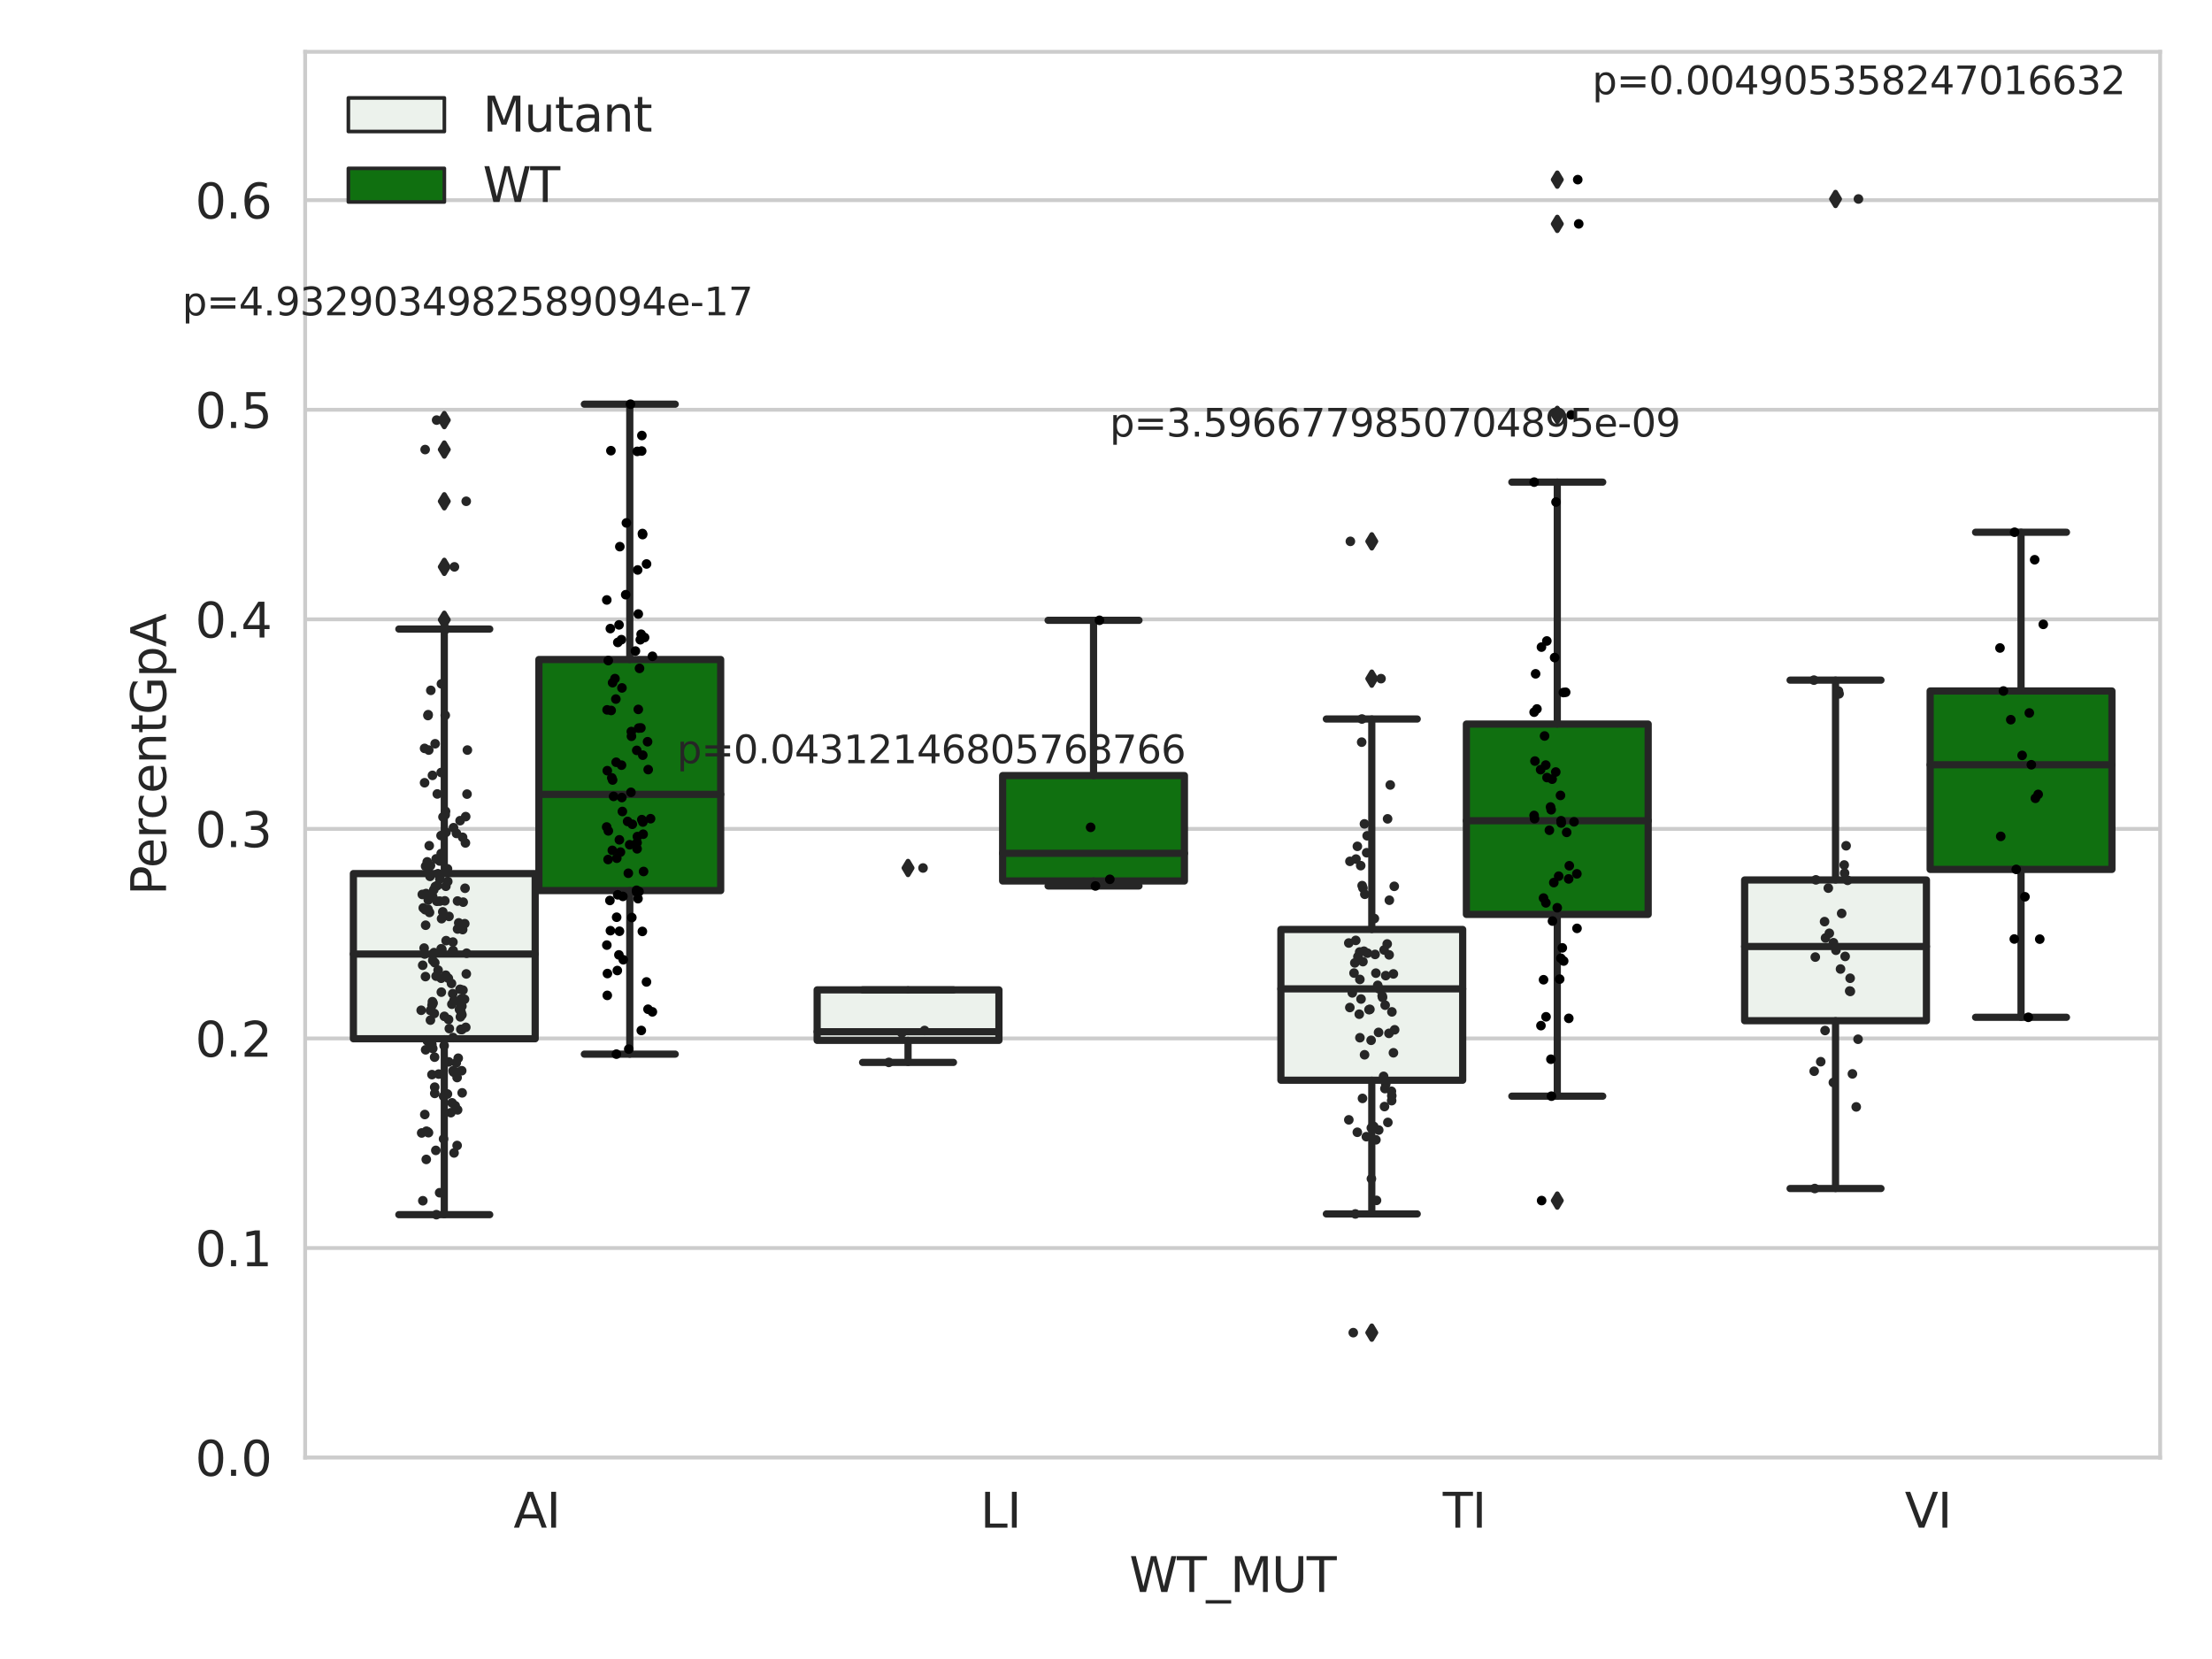 <?xml version="1.0" encoding="utf-8" standalone="no"?>
<!DOCTYPE svg PUBLIC "-//W3C//DTD SVG 1.1//EN"
  "http://www.w3.org/Graphics/SVG/1.1/DTD/svg11.dtd">
<svg xmlns:xlink="http://www.w3.org/1999/xlink" width="460.8pt" height="345.6pt" viewBox="0 0 460.8 345.6" xmlns="http://www.w3.org/2000/svg" version="1.1">
 <defs>
  <style type="text/css">*{stroke-linejoin: round; stroke-linecap: butt}</style>
 </defs>
 <g id="figure_1">
  <g id="patch_1">
   <path d="M 0 345.6 
L 460.8 345.6 
L 460.8 0 
L 0 0 
z
" style="fill: #ffffff"/>
  </g>
  <g id="axes_1">
   <g id="patch_2">
    <path d="M 63.571 303.64 
L 450 303.64 
L 450 10.8 
L 63.571 10.8 
z
" style="fill: #ffffff"/>
   </g>
   <g id="matplotlib.axis_1">
    <g id="xtick_1">
     <g id="text_1">
      <!-- AI -->
      <g style="fill: #262626" transform="translate(106.98 318.238)scale(0.1 -0.1)">
       <defs>
        <path id="DejaVuSans-41" d="M 2188 4044 
L 1331 1722 
L 3047 1722 
L 2188 4044 
z
M 1831 4666 
L 2547 4666 
L 4325 0 
L 3669 0 
L 3244 1197 
L 1141 1197 
L 716 0 
L 50 0 
L 1831 4666 
z
" transform="scale(0.016)"/>
        <path id="DejaVuSans-49" d="M 628 4666 
L 1259 4666 
L 1259 0 
L 628 0 
L 628 4666 
z
" transform="scale(0.016)"/>
       </defs>
       <use xlink:href="#DejaVuSans-41"/>
       <use xlink:href="#DejaVuSans-49" x="68.408"/>
      </g>
     </g>
    </g>
    <g id="xtick_2">
     <g id="text_2">
      <!-- LI -->
      <g style="fill: #262626" transform="translate(204.221 318.238)scale(0.1 -0.1)">
       <defs>
        <path id="DejaVuSans-4c" d="M 628 4666 
L 1259 4666 
L 1259 531 
L 3531 531 
L 3531 0 
L 628 0 
L 628 4666 
z
" transform="scale(0.016)"/>
       </defs>
       <use xlink:href="#DejaVuSans-4c"/>
       <use xlink:href="#DejaVuSans-49" x="55.713"/>
      </g>
     </g>
    </g>
    <g id="xtick_3">
     <g id="text_3">
      <!-- TI -->
      <g style="fill: #262626" transform="translate(300.56 318.238)scale(0.1 -0.1)">
       <defs>
        <path id="DejaVuSans-54" d="M -19 4666 
L 3928 4666 
L 3928 4134 
L 2272 4134 
L 2272 0 
L 1638 0 
L 1638 4134 
L -19 4134 
L -19 4666 
z
" transform="scale(0.016)"/>
       </defs>
       <use xlink:href="#DejaVuSans-54"/>
       <use xlink:href="#DejaVuSans-49" x="61.084"/>
      </g>
     </g>
    </g>
    <g id="xtick_4">
     <g id="text_4">
      <!-- VI -->
      <g style="fill: #262626" transform="translate(396.801 318.238)scale(0.1 -0.1)">
       <defs>
        <path id="DejaVuSans-56" d="M 1831 0 
L 50 4666 
L 709 4666 
L 2188 738 
L 3669 4666 
L 4325 4666 
L 2547 0 
L 1831 0 
z
" transform="scale(0.016)"/>
       </defs>
       <use xlink:href="#DejaVuSans-56"/>
       <use xlink:href="#DejaVuSans-49" x="68.408"/>
      </g>
     </g>
    </g>
    <g id="text_5">
     <!-- WT_MUT -->
     <g style="fill: #262626" transform="translate(235.261 331.638)scale(0.1 -0.1)">
      <defs>
       <path id="DejaVuSans-57" d="M 213 4666 
L 850 4666 
L 1831 722 
L 2809 4666 
L 3519 4666 
L 4500 722 
L 5478 4666 
L 6119 4666 
L 4947 0 
L 4153 0 
L 3169 4050 
L 2175 0 
L 1381 0 
L 213 4666 
z
" transform="scale(0.016)"/>
       <path id="DejaVuSans-5f" d="M 3263 -1063 
L 3263 -1509 
L -63 -1509 
L -63 -1063 
L 3263 -1063 
z
" transform="scale(0.016)"/>
       <path id="DejaVuSans-4d" d="M 628 4666 
L 1569 4666 
L 2759 1491 
L 3956 4666 
L 4897 4666 
L 4897 0 
L 4281 0 
L 4281 4097 
L 3078 897 
L 2444 897 
L 1241 4097 
L 1241 0 
L 628 0 
L 628 4666 
z
" transform="scale(0.016)"/>
       <path id="DejaVuSans-55" d="M 556 4666 
L 1191 4666 
L 1191 1831 
Q 1191 1081 1462 751 
Q 1734 422 2344 422 
Q 2950 422 3222 751 
Q 3494 1081 3494 1831 
L 3494 4666 
L 4128 4666 
L 4128 1753 
Q 4128 841 3676 375 
Q 3225 -91 2344 -91 
Q 1459 -91 1007 375 
Q 556 841 556 1753 
L 556 4666 
z
" transform="scale(0.016)"/>
      </defs>
      <use xlink:href="#DejaVuSans-57"/>
      <use xlink:href="#DejaVuSans-54" x="98.877"/>
      <use xlink:href="#DejaVuSans-5f" x="159.961"/>
      <use xlink:href="#DejaVuSans-4d" x="209.961"/>
      <use xlink:href="#DejaVuSans-55" x="296.24"/>
      <use xlink:href="#DejaVuSans-54" x="369.434"/>
     </g>
    </g>
   </g>
   <g id="matplotlib.axis_2">
    <g id="ytick_1">
     <g id="line2d_1">
      <path d="M 63.571 303.64 
L 450 303.64 
" clip-path="url(#pd50b2c5335)" style="fill: none; stroke: #cccccc; stroke-width: 0.8; stroke-linecap: round"/>
     </g>
     <g id="text_6">
      <!-- 0.0 -->
      <g style="fill: #262626" transform="translate(40.668 307.439)scale(0.1 -0.1)">
       <defs>
        <path id="DejaVuSans-30" d="M 2034 4250 
Q 1547 4250 1301 3770 
Q 1056 3291 1056 2328 
Q 1056 1369 1301 889 
Q 1547 409 2034 409 
Q 2525 409 2770 889 
Q 3016 1369 3016 2328 
Q 3016 3291 2770 3770 
Q 2525 4250 2034 4250 
z
M 2034 4750 
Q 2819 4750 3233 4129 
Q 3647 3509 3647 2328 
Q 3647 1150 3233 529 
Q 2819 -91 2034 -91 
Q 1250 -91 836 529 
Q 422 1150 422 2328 
Q 422 3509 836 4129 
Q 1250 4750 2034 4750 
z
" transform="scale(0.016)"/>
        <path id="DejaVuSans-2e" d="M 684 794 
L 1344 794 
L 1344 0 
L 684 0 
L 684 794 
z
" transform="scale(0.016)"/>
       </defs>
       <use xlink:href="#DejaVuSans-30"/>
       <use xlink:href="#DejaVuSans-2e" x="63.623"/>
       <use xlink:href="#DejaVuSans-30" x="95.41"/>
      </g>
     </g>
    </g>
    <g id="ytick_2">
     <g id="line2d_2">
      <path d="M 63.571 259.984 
L 450 259.984 
" clip-path="url(#pd50b2c5335)" style="fill: none; stroke: #cccccc; stroke-width: 0.8; stroke-linecap: round"/>
     </g>
     <g id="text_7">
      <!-- 0.1 -->
      <g style="fill: #262626" transform="translate(40.668 263.783)scale(0.1 -0.1)">
       <defs>
        <path id="DejaVuSans-31" d="M 794 531 
L 1825 531 
L 1825 4091 
L 703 3866 
L 703 4441 
L 1819 4666 
L 2450 4666 
L 2450 531 
L 3481 531 
L 3481 0 
L 794 0 
L 794 531 
z
" transform="scale(0.016)"/>
       </defs>
       <use xlink:href="#DejaVuSans-30"/>
       <use xlink:href="#DejaVuSans-2e" x="63.623"/>
       <use xlink:href="#DejaVuSans-31" x="95.41"/>
      </g>
     </g>
    </g>
    <g id="ytick_3">
     <g id="line2d_3">
      <path d="M 63.571 216.328 
L 450 216.328 
" clip-path="url(#pd50b2c5335)" style="fill: none; stroke: #cccccc; stroke-width: 0.8; stroke-linecap: round"/>
     </g>
     <g id="text_8">
      <!-- 0.2 -->
      <g style="fill: #262626" transform="translate(40.668 220.127)scale(0.1 -0.1)">
       <defs>
        <path id="DejaVuSans-32" d="M 1228 531 
L 3431 531 
L 3431 0 
L 469 0 
L 469 531 
Q 828 903 1448 1529 
Q 2069 2156 2228 2338 
Q 2531 2678 2651 2914 
Q 2772 3150 2772 3378 
Q 2772 3750 2511 3984 
Q 2250 4219 1831 4219 
Q 1534 4219 1204 4116 
Q 875 4013 500 3803 
L 500 4441 
Q 881 4594 1212 4672 
Q 1544 4750 1819 4750 
Q 2544 4750 2975 4387 
Q 3406 4025 3406 3419 
Q 3406 3131 3298 2873 
Q 3191 2616 2906 2266 
Q 2828 2175 2409 1742 
Q 1991 1309 1228 531 
z
" transform="scale(0.016)"/>
       </defs>
       <use xlink:href="#DejaVuSans-30"/>
       <use xlink:href="#DejaVuSans-2e" x="63.623"/>
       <use xlink:href="#DejaVuSans-32" x="95.41"/>
      </g>
     </g>
    </g>
    <g id="ytick_4">
     <g id="line2d_4">
      <path d="M 63.571 172.671 
L 450 172.671 
" clip-path="url(#pd50b2c5335)" style="fill: none; stroke: #cccccc; stroke-width: 0.8; stroke-linecap: round"/>
     </g>
     <g id="text_9">
      <!-- 0.3 -->
      <g style="fill: #262626" transform="translate(40.668 176.47)scale(0.1 -0.1)">
       <defs>
        <path id="DejaVuSans-33" d="M 2597 2516 
Q 3050 2419 3304 2112 
Q 3559 1806 3559 1356 
Q 3559 666 3084 287 
Q 2609 -91 1734 -91 
Q 1441 -91 1130 -33 
Q 819 25 488 141 
L 488 750 
Q 750 597 1062 519 
Q 1375 441 1716 441 
Q 2309 441 2620 675 
Q 2931 909 2931 1356 
Q 2931 1769 2642 2001 
Q 2353 2234 1838 2234 
L 1294 2234 
L 1294 2753 
L 1863 2753 
Q 2328 2753 2575 2939 
Q 2822 3125 2822 3475 
Q 2822 3834 2567 4026 
Q 2313 4219 1838 4219 
Q 1578 4219 1281 4162 
Q 984 4106 628 3988 
L 628 4550 
Q 988 4650 1302 4700 
Q 1616 4750 1894 4750 
Q 2613 4750 3031 4423 
Q 3450 4097 3450 3541 
Q 3450 3153 3228 2886 
Q 3006 2619 2597 2516 
z
" transform="scale(0.016)"/>
       </defs>
       <use xlink:href="#DejaVuSans-30"/>
       <use xlink:href="#DejaVuSans-2e" x="63.623"/>
       <use xlink:href="#DejaVuSans-33" x="95.41"/>
      </g>
     </g>
    </g>
    <g id="ytick_5">
     <g id="line2d_5">
      <path d="M 63.571 129.015 
L 450 129.015 
" clip-path="url(#pd50b2c5335)" style="fill: none; stroke: #cccccc; stroke-width: 0.8; stroke-linecap: round"/>
     </g>
     <g id="text_10">
      <!-- 0.4 -->
      <g style="fill: #262626" transform="translate(40.668 132.814)scale(0.1 -0.1)">
       <defs>
        <path id="DejaVuSans-34" d="M 2419 4116 
L 825 1625 
L 2419 1625 
L 2419 4116 
z
M 2253 4666 
L 3047 4666 
L 3047 1625 
L 3713 1625 
L 3713 1100 
L 3047 1100 
L 3047 0 
L 2419 0 
L 2419 1100 
L 313 1100 
L 313 1709 
L 2253 4666 
z
" transform="scale(0.016)"/>
       </defs>
       <use xlink:href="#DejaVuSans-30"/>
       <use xlink:href="#DejaVuSans-2e" x="63.623"/>
       <use xlink:href="#DejaVuSans-34" x="95.41"/>
      </g>
     </g>
    </g>
    <g id="ytick_6">
     <g id="line2d_6">
      <path d="M 63.571 85.359 
L 450 85.359 
" clip-path="url(#pd50b2c5335)" style="fill: none; stroke: #cccccc; stroke-width: 0.8; stroke-linecap: round"/>
     </g>
     <g id="text_11">
      <!-- 0.5 -->
      <g style="fill: #262626" transform="translate(40.668 89.158)scale(0.1 -0.1)">
       <defs>
        <path id="DejaVuSans-35" d="M 691 4666 
L 3169 4666 
L 3169 4134 
L 1269 4134 
L 1269 2991 
Q 1406 3038 1543 3061 
Q 1681 3084 1819 3084 
Q 2600 3084 3056 2656 
Q 3513 2228 3513 1497 
Q 3513 744 3044 326 
Q 2575 -91 1722 -91 
Q 1428 -91 1123 -41 
Q 819 9 494 109 
L 494 744 
Q 775 591 1075 516 
Q 1375 441 1709 441 
Q 2250 441 2565 725 
Q 2881 1009 2881 1497 
Q 2881 1984 2565 2268 
Q 2250 2553 1709 2553 
Q 1456 2553 1204 2497 
Q 953 2441 691 2322 
L 691 4666 
z
" transform="scale(0.016)"/>
       </defs>
       <use xlink:href="#DejaVuSans-30"/>
       <use xlink:href="#DejaVuSans-2e" x="63.623"/>
       <use xlink:href="#DejaVuSans-35" x="95.41"/>
      </g>
     </g>
    </g>
    <g id="ytick_7">
     <g id="line2d_7">
      <path d="M 63.571 41.703 
L 450 41.703 
" clip-path="url(#pd50b2c5335)" style="fill: none; stroke: #cccccc; stroke-width: 0.8; stroke-linecap: round"/>
     </g>
     <g id="text_12">
      <!-- 0.6 -->
      <g style="fill: #262626" transform="translate(40.668 45.502)scale(0.1 -0.1)">
       <defs>
        <path id="DejaVuSans-36" d="M 2113 2584 
Q 1688 2584 1439 2293 
Q 1191 2003 1191 1497 
Q 1191 994 1439 701 
Q 1688 409 2113 409 
Q 2538 409 2786 701 
Q 3034 994 3034 1497 
Q 3034 2003 2786 2293 
Q 2538 2584 2113 2584 
z
M 3366 4563 
L 3366 3988 
Q 3128 4100 2886 4159 
Q 2644 4219 2406 4219 
Q 1781 4219 1451 3797 
Q 1122 3375 1075 2522 
Q 1259 2794 1537 2939 
Q 1816 3084 2150 3084 
Q 2853 3084 3261 2657 
Q 3669 2231 3669 1497 
Q 3669 778 3244 343 
Q 2819 -91 2113 -91 
Q 1303 -91 875 529 
Q 447 1150 447 2328 
Q 447 3434 972 4092 
Q 1497 4750 2381 4750 
Q 2619 4750 2861 4703 
Q 3103 4656 3366 4563 
z
" transform="scale(0.016)"/>
       </defs>
       <use xlink:href="#DejaVuSans-30"/>
       <use xlink:href="#DejaVuSans-2e" x="63.623"/>
       <use xlink:href="#DejaVuSans-36" x="95.41"/>
      </g>
     </g>
    </g>
    <g id="text_13">
     <!-- PercentGpA -->
     <g style="fill: #262626" transform="translate(34.588 186.497)rotate(-90)scale(0.1 -0.1)">
      <defs>
       <path id="DejaVuSans-50" d="M 1259 4147 
L 1259 2394 
L 2053 2394 
Q 2494 2394 2734 2622 
Q 2975 2850 2975 3272 
Q 2975 3691 2734 3919 
Q 2494 4147 2053 4147 
L 1259 4147 
z
M 628 4666 
L 2053 4666 
Q 2838 4666 3239 4311 
Q 3641 3956 3641 3272 
Q 3641 2581 3239 2228 
Q 2838 1875 2053 1875 
L 1259 1875 
L 1259 0 
L 628 0 
L 628 4666 
z
" transform="scale(0.016)"/>
       <path id="DejaVuSans-65" d="M 3597 1894 
L 3597 1613 
L 953 1613 
Q 991 1019 1311 708 
Q 1631 397 2203 397 
Q 2534 397 2845 478 
Q 3156 559 3463 722 
L 3463 178 
Q 3153 47 2828 -22 
Q 2503 -91 2169 -91 
Q 1331 -91 842 396 
Q 353 884 353 1716 
Q 353 2575 817 3079 
Q 1281 3584 2069 3584 
Q 2775 3584 3186 3129 
Q 3597 2675 3597 1894 
z
M 3022 2063 
Q 3016 2534 2758 2815 
Q 2500 3097 2075 3097 
Q 1594 3097 1305 2825 
Q 1016 2553 972 2059 
L 3022 2063 
z
" transform="scale(0.016)"/>
       <path id="DejaVuSans-72" d="M 2631 2963 
Q 2534 3019 2420 3045 
Q 2306 3072 2169 3072 
Q 1681 3072 1420 2755 
Q 1159 2438 1159 1844 
L 1159 0 
L 581 0 
L 581 3500 
L 1159 3500 
L 1159 2956 
Q 1341 3275 1631 3429 
Q 1922 3584 2338 3584 
Q 2397 3584 2469 3576 
Q 2541 3569 2628 3553 
L 2631 2963 
z
" transform="scale(0.016)"/>
       <path id="DejaVuSans-63" d="M 3122 3366 
L 3122 2828 
Q 2878 2963 2633 3030 
Q 2388 3097 2138 3097 
Q 1578 3097 1268 2742 
Q 959 2388 959 1747 
Q 959 1106 1268 751 
Q 1578 397 2138 397 
Q 2388 397 2633 464 
Q 2878 531 3122 666 
L 3122 134 
Q 2881 22 2623 -34 
Q 2366 -91 2075 -91 
Q 1284 -91 818 406 
Q 353 903 353 1747 
Q 353 2603 823 3093 
Q 1294 3584 2113 3584 
Q 2378 3584 2631 3529 
Q 2884 3475 3122 3366 
z
" transform="scale(0.016)"/>
       <path id="DejaVuSans-6e" d="M 3513 2113 
L 3513 0 
L 2938 0 
L 2938 2094 
Q 2938 2591 2744 2837 
Q 2550 3084 2163 3084 
Q 1697 3084 1428 2787 
Q 1159 2491 1159 1978 
L 1159 0 
L 581 0 
L 581 3500 
L 1159 3500 
L 1159 2956 
Q 1366 3272 1645 3428 
Q 1925 3584 2291 3584 
Q 2894 3584 3203 3211 
Q 3513 2838 3513 2113 
z
" transform="scale(0.016)"/>
       <path id="DejaVuSans-74" d="M 1172 4494 
L 1172 3500 
L 2356 3500 
L 2356 3053 
L 1172 3053 
L 1172 1153 
Q 1172 725 1289 603 
Q 1406 481 1766 481 
L 2356 481 
L 2356 0 
L 1766 0 
Q 1100 0 847 248 
Q 594 497 594 1153 
L 594 3053 
L 172 3053 
L 172 3500 
L 594 3500 
L 594 4494 
L 1172 4494 
z
" transform="scale(0.016)"/>
       <path id="DejaVuSans-47" d="M 3809 666 
L 3809 1919 
L 2778 1919 
L 2778 2438 
L 4434 2438 
L 4434 434 
Q 4069 175 3628 42 
Q 3188 -91 2688 -91 
Q 1594 -91 976 548 
Q 359 1188 359 2328 
Q 359 3472 976 4111 
Q 1594 4750 2688 4750 
Q 3144 4750 3555 4637 
Q 3966 4525 4313 4306 
L 4313 3634 
Q 3963 3931 3569 4081 
Q 3175 4231 2741 4231 
Q 1884 4231 1454 3753 
Q 1025 3275 1025 2328 
Q 1025 1384 1454 906 
Q 1884 428 2741 428 
Q 3075 428 3337 486 
Q 3600 544 3809 666 
z
" transform="scale(0.016)"/>
       <path id="DejaVuSans-70" d="M 1159 525 
L 1159 -1331 
L 581 -1331 
L 581 3500 
L 1159 3500 
L 1159 2969 
Q 1341 3281 1617 3432 
Q 1894 3584 2278 3584 
Q 2916 3584 3314 3078 
Q 3713 2572 3713 1747 
Q 3713 922 3314 415 
Q 2916 -91 2278 -91 
Q 1894 -91 1617 61 
Q 1341 213 1159 525 
z
M 3116 1747 
Q 3116 2381 2855 2742 
Q 2594 3103 2138 3103 
Q 1681 3103 1420 2742 
Q 1159 2381 1159 1747 
Q 1159 1113 1420 752 
Q 1681 391 2138 391 
Q 2594 391 2855 752 
Q 3116 1113 3116 1747 
z
" transform="scale(0.016)"/>
      </defs>
      <use xlink:href="#DejaVuSans-50"/>
      <use xlink:href="#DejaVuSans-65" x="56.678"/>
      <use xlink:href="#DejaVuSans-72" x="118.201"/>
      <use xlink:href="#DejaVuSans-63" x="157.064"/>
      <use xlink:href="#DejaVuSans-65" x="212.045"/>
      <use xlink:href="#DejaVuSans-6e" x="273.568"/>
      <use xlink:href="#DejaVuSans-74" x="336.947"/>
      <use xlink:href="#DejaVuSans-47" x="376.156"/>
      <use xlink:href="#DejaVuSans-70" x="453.646"/>
      <use xlink:href="#DejaVuSans-41" x="517.123"/>
     </g>
    </g>
   </g>
   <g id="patch_3">
    <path d="M 73.618 216.392 
L 111.488 216.392 
L 111.488 181.98 
L 73.618 181.98 
L 73.618 216.392 
z
" clip-path="url(#pd50b2c5335)" style="fill: #ecf2ec; stroke: #262626; stroke-width: 1.5; stroke-linejoin: miter"/>
   </g>
   <g id="patch_4">
    <path d="M 112.261 185.528 
L 150.131 185.528 
L 150.131 137.388 
L 112.261 137.388 
L 112.261 185.528 
z
" clip-path="url(#pd50b2c5335)" style="fill: #107010; stroke: #262626; stroke-width: 1.5; stroke-linejoin: miter"/>
   </g>
   <g id="patch_5">
    <path d="M 170.226 216.727 
L 208.096 216.727 
L 208.096 206.207 
L 170.226 206.207 
L 170.226 216.727 
z
" clip-path="url(#pd50b2c5335)" style="fill: #ecf2ec; stroke: #262626; stroke-width: 1.5; stroke-linejoin: miter"/>
   </g>
   <g id="patch_6">
    <path d="M 208.868 183.523 
L 246.738 183.523 
L 246.738 161.565 
L 208.868 161.565 
L 208.868 183.523 
z
" clip-path="url(#pd50b2c5335)" style="fill: #107010; stroke: #262626; stroke-width: 1.5; stroke-linejoin: miter"/>
   </g>
   <g id="patch_7">
    <path d="M 266.833 225.033 
L 304.703 225.033 
L 304.703 193.624 
L 266.833 193.624 
L 266.833 225.033 
z
" clip-path="url(#pd50b2c5335)" style="fill: #ecf2ec; stroke: #262626; stroke-width: 1.5; stroke-linejoin: miter"/>
   </g>
   <g id="patch_8">
    <path d="M 305.476 190.488 
L 343.346 190.488 
L 343.346 150.837 
L 305.476 150.837 
L 305.476 190.488 
z
" clip-path="url(#pd50b2c5335)" style="fill: #107010; stroke: #262626; stroke-width: 1.5; stroke-linejoin: miter"/>
   </g>
   <g id="patch_9">
    <path d="M 363.44 212.637 
L 401.31 212.637 
L 401.31 183.316 
L 363.44 183.316 
L 363.44 212.637 
z
" clip-path="url(#pd50b2c5335)" style="fill: #ecf2ec; stroke: #262626; stroke-width: 1.5; stroke-linejoin: miter"/>
   </g>
   <g id="patch_10">
    <path d="M 402.083 181.111 
L 439.953 181.111 
L 439.953 143.948 
L 402.083 143.948 
L 402.083 181.111 
z
" clip-path="url(#pd50b2c5335)" style="fill: #107010; stroke: #262626; stroke-width: 1.5; stroke-linejoin: miter"/>
   </g>
   <g id="patch_11">
    <path d="M 111.875 303.64 
L 111.875 303.64 
L 111.875 303.64 
L 111.875 303.64 
z
" clip-path="url(#pd50b2c5335)" style="fill: #ecf2ec; stroke: #262626; stroke-width: 0.75; stroke-linejoin: miter"/>
   </g>
   <g id="patch_12">
    <path d="M 111.875 303.64 
L 111.875 303.64 
L 111.875 303.64 
L 111.875 303.64 
z
" clip-path="url(#pd50b2c5335)" style="fill: #107010; stroke: #262626; stroke-width: 0.75; stroke-linejoin: miter"/>
   </g>
   <g id="PathCollection_1"/>
   <g id="PathCollection_2"/>
   <g id="line2d_8">
    <path d="M 92.553 216.392 
L 92.553 253.036 
" clip-path="url(#pd50b2c5335)" style="fill: none; stroke: #262626; stroke-width: 1.5; stroke-linecap: round"/>
   </g>
   <g id="line2d_9">
    <path d="M 92.553 181.98 
L 92.553 131.043 
" clip-path="url(#pd50b2c5335)" style="fill: none; stroke: #262626; stroke-width: 1.5; stroke-linecap: round"/>
   </g>
   <g id="line2d_10">
    <path d="M 83.086 253.036 
L 102.021 253.036 
" clip-path="url(#pd50b2c5335)" style="fill: none; stroke: #262626; stroke-width: 1.5; stroke-linecap: round"/>
   </g>
   <g id="line2d_11">
    <path d="M 83.086 131.043 
L 102.021 131.043 
" clip-path="url(#pd50b2c5335)" style="fill: none; stroke: #262626; stroke-width: 1.5; stroke-linecap: round"/>
   </g>
   <g id="line2d_12">
    <defs>
     <path id="m4ebea10e9f" d="M -0 1.414 
L 0.849 0 
L 0 -1.414 
L -0.849 -0 
z
" style="stroke: #262626; stroke-linejoin: miter"/>
    </defs>
    <g clip-path="url(#pd50b2c5335)">
     <use xlink:href="#m4ebea10e9f" x="92.553" y="93.651" style="fill: #262626; stroke: #262626; stroke-linejoin: miter"/>
     <use xlink:href="#m4ebea10e9f" x="92.553" y="129.108" style="fill: #262626; stroke: #262626; stroke-linejoin: miter"/>
     <use xlink:href="#m4ebea10e9f" x="92.553" y="104.426" style="fill: #262626; stroke: #262626; stroke-linejoin: miter"/>
     <use xlink:href="#m4ebea10e9f" x="92.553" y="87.513" style="fill: #262626; stroke: #262626; stroke-linejoin: miter"/>
     <use xlink:href="#m4ebea10e9f" x="92.553" y="118.087" style="fill: #262626; stroke: #262626; stroke-linejoin: miter"/>
    </g>
   </g>
   <g id="line2d_13">
    <path d="M 131.196 185.528 
L 131.196 219.596 
" clip-path="url(#pd50b2c5335)" style="fill: none; stroke: #262626; stroke-width: 1.5; stroke-linecap: round"/>
   </g>
   <g id="line2d_14">
    <path d="M 131.196 137.388 
L 131.196 84.199 
" clip-path="url(#pd50b2c5335)" style="fill: none; stroke: #262626; stroke-width: 1.5; stroke-linecap: round"/>
   </g>
   <g id="line2d_15">
    <path d="M 121.729 219.596 
L 140.664 219.596 
" clip-path="url(#pd50b2c5335)" style="fill: none; stroke: #262626; stroke-width: 1.5; stroke-linecap: round"/>
   </g>
   <g id="line2d_16">
    <path d="M 121.729 84.199 
L 140.664 84.199 
" clip-path="url(#pd50b2c5335)" style="fill: none; stroke: #262626; stroke-width: 1.5; stroke-linecap: round"/>
   </g>
   <g id="line2d_17"/>
   <g id="line2d_18">
    <path d="M 189.161 216.727 
L 189.161 221.317 
" clip-path="url(#pd50b2c5335)" style="fill: none; stroke: #262626; stroke-width: 1.5; stroke-linecap: round"/>
   </g>
   <g id="line2d_19">
    <path d="M 189.161 206.207 
L 189.161 206.207 
" clip-path="url(#pd50b2c5335)" style="fill: none; stroke: #262626; stroke-width: 1.5; stroke-linecap: round"/>
   </g>
   <g id="line2d_20">
    <path d="M 179.693 221.317 
L 198.628 221.317 
" clip-path="url(#pd50b2c5335)" style="fill: none; stroke: #262626; stroke-width: 1.5; stroke-linecap: round"/>
   </g>
   <g id="line2d_21">
    <path d="M 179.693 206.207 
L 198.628 206.207 
" clip-path="url(#pd50b2c5335)" style="fill: none; stroke: #262626; stroke-width: 1.5; stroke-linecap: round"/>
   </g>
   <g id="line2d_22">
    <g clip-path="url(#pd50b2c5335)">
     <use xlink:href="#m4ebea10e9f" x="189.161" y="180.817" style="fill: #262626; stroke: #262626; stroke-linejoin: miter"/>
    </g>
   </g>
   <g id="line2d_23">
    <path d="M 227.803 183.523 
L 227.803 184.559 
" clip-path="url(#pd50b2c5335)" style="fill: none; stroke: #262626; stroke-width: 1.5; stroke-linecap: round"/>
   </g>
   <g id="line2d_24">
    <path d="M 227.803 161.565 
L 227.803 129.222 
" clip-path="url(#pd50b2c5335)" style="fill: none; stroke: #262626; stroke-width: 1.5; stroke-linecap: round"/>
   </g>
   <g id="line2d_25">
    <path d="M 218.336 184.559 
L 237.271 184.559 
" clip-path="url(#pd50b2c5335)" style="fill: none; stroke: #262626; stroke-width: 1.5; stroke-linecap: round"/>
   </g>
   <g id="line2d_26">
    <path d="M 218.336 129.222 
L 237.271 129.222 
" clip-path="url(#pd50b2c5335)" style="fill: none; stroke: #262626; stroke-width: 1.5; stroke-linecap: round"/>
   </g>
   <g id="line2d_27"/>
   <g id="line2d_28">
    <path d="M 285.768 225.033 
L 285.768 252.884 
" clip-path="url(#pd50b2c5335)" style="fill: none; stroke: #262626; stroke-width: 1.5; stroke-linecap: round"/>
   </g>
   <g id="line2d_29">
    <path d="M 285.768 193.624 
L 285.768 149.782 
" clip-path="url(#pd50b2c5335)" style="fill: none; stroke: #262626; stroke-width: 1.5; stroke-linecap: round"/>
   </g>
   <g id="line2d_30">
    <path d="M 276.3 252.884 
L 295.235 252.884 
" clip-path="url(#pd50b2c5335)" style="fill: none; stroke: #262626; stroke-width: 1.5; stroke-linecap: round"/>
   </g>
   <g id="line2d_31">
    <path d="M 276.3 149.782 
L 295.235 149.782 
" clip-path="url(#pd50b2c5335)" style="fill: none; stroke: #262626; stroke-width: 1.5; stroke-linecap: round"/>
   </g>
   <g id="line2d_32">
    <g clip-path="url(#pd50b2c5335)">
     <use xlink:href="#m4ebea10e9f" x="285.768" y="277.617" style="fill: #262626; stroke: #262626; stroke-linejoin: miter"/>
     <use xlink:href="#m4ebea10e9f" x="285.768" y="112.773" style="fill: #262626; stroke: #262626; stroke-linejoin: miter"/>
     <use xlink:href="#m4ebea10e9f" x="285.768" y="141.375" style="fill: #262626; stroke: #262626; stroke-linejoin: miter"/>
    </g>
   </g>
   <g id="line2d_33">
    <path d="M 324.411 190.488 
L 324.411 228.352 
" clip-path="url(#pd50b2c5335)" style="fill: none; stroke: #262626; stroke-width: 1.5; stroke-linecap: round"/>
   </g>
   <g id="line2d_34">
    <path d="M 324.411 150.837 
L 324.411 100.435 
" clip-path="url(#pd50b2c5335)" style="fill: none; stroke: #262626; stroke-width: 1.5; stroke-linecap: round"/>
   </g>
   <g id="line2d_35">
    <path d="M 314.943 228.352 
L 333.878 228.352 
" clip-path="url(#pd50b2c5335)" style="fill: none; stroke: #262626; stroke-width: 1.5; stroke-linecap: round"/>
   </g>
   <g id="line2d_36">
    <path d="M 314.943 100.435 
L 333.878 100.435 
" clip-path="url(#pd50b2c5335)" style="fill: none; stroke: #262626; stroke-width: 1.5; stroke-linecap: round"/>
   </g>
   <g id="line2d_37">
    <g clip-path="url(#pd50b2c5335)">
     <use xlink:href="#m4ebea10e9f" x="324.411" y="250.102" style="fill: #262626; stroke: #262626; stroke-linejoin: miter"/>
     <use xlink:href="#m4ebea10e9f" x="324.411" y="37.422" style="fill: #262626; stroke: #262626; stroke-linejoin: miter"/>
     <use xlink:href="#m4ebea10e9f" x="324.411" y="46.637" style="fill: #262626; stroke: #262626; stroke-linejoin: miter"/>
     <use xlink:href="#m4ebea10e9f" x="324.411" y="86.423" style="fill: #262626; stroke: #262626; stroke-linejoin: miter"/>
    </g>
   </g>
   <g id="line2d_38">
    <path d="M 382.375 212.637 
L 382.375 247.591 
" clip-path="url(#pd50b2c5335)" style="fill: none; stroke: #262626; stroke-width: 1.5; stroke-linecap: round"/>
   </g>
   <g id="line2d_39">
    <path d="M 382.375 183.316 
L 382.375 141.685 
" clip-path="url(#pd50b2c5335)" style="fill: none; stroke: #262626; stroke-width: 1.5; stroke-linecap: round"/>
   </g>
   <g id="line2d_40">
    <path d="M 372.907 247.591 
L 391.842 247.591 
" clip-path="url(#pd50b2c5335)" style="fill: none; stroke: #262626; stroke-width: 1.5; stroke-linecap: round"/>
   </g>
   <g id="line2d_41">
    <path d="M 372.907 141.685 
L 391.842 141.685 
" clip-path="url(#pd50b2c5335)" style="fill: none; stroke: #262626; stroke-width: 1.5; stroke-linecap: round"/>
   </g>
   <g id="line2d_42">
    <g clip-path="url(#pd50b2c5335)">
     <use xlink:href="#m4ebea10e9f" x="382.375" y="41.45" style="fill: #262626; stroke: #262626; stroke-linejoin: miter"/>
    </g>
   </g>
   <g id="line2d_43">
    <path d="M 421.018 181.111 
L 421.018 211.921 
" clip-path="url(#pd50b2c5335)" style="fill: none; stroke: #262626; stroke-width: 1.5; stroke-linecap: round"/>
   </g>
   <g id="line2d_44">
    <path d="M 421.018 143.948 
L 421.018 110.877 
" clip-path="url(#pd50b2c5335)" style="fill: none; stroke: #262626; stroke-width: 1.5; stroke-linecap: round"/>
   </g>
   <g id="line2d_45">
    <path d="M 411.55 211.921 
L 430.485 211.921 
" clip-path="url(#pd50b2c5335)" style="fill: none; stroke: #262626; stroke-width: 1.5; stroke-linecap: round"/>
   </g>
   <g id="line2d_46">
    <path d="M 411.55 110.877 
L 430.485 110.877 
" clip-path="url(#pd50b2c5335)" style="fill: none; stroke: #262626; stroke-width: 1.5; stroke-linecap: round"/>
   </g>
   <g id="line2d_47"/>
   <g id="line2d_48">
    <path d="M 73.618 198.748 
L 111.488 198.748 
" clip-path="url(#pd50b2c5335)" style="fill: none; stroke: #262626; stroke-width: 1.5; stroke-linecap: round"/>
   </g>
   <g id="line2d_49">
    <path d="M 112.261 165.48 
L 150.131 165.48 
" clip-path="url(#pd50b2c5335)" style="fill: none; stroke: #262626; stroke-width: 1.5; stroke-linecap: round"/>
   </g>
   <g id="line2d_50">
    <path d="M 170.226 214.934 
L 208.096 214.934 
" clip-path="url(#pd50b2c5335)" style="fill: none; stroke: #262626; stroke-width: 1.5; stroke-linecap: round"/>
   </g>
   <g id="line2d_51">
    <path d="M 208.868 177.762 
L 246.738 177.762 
" clip-path="url(#pd50b2c5335)" style="fill: none; stroke: #262626; stroke-width: 1.5; stroke-linecap: round"/>
   </g>
   <g id="line2d_52">
    <path d="M 266.833 205.999 
L 304.703 205.999 
" clip-path="url(#pd50b2c5335)" style="fill: none; stroke: #262626; stroke-width: 1.5; stroke-linecap: round"/>
   </g>
   <g id="line2d_53">
    <path d="M 305.476 170.976 
L 343.346 170.976 
" clip-path="url(#pd50b2c5335)" style="fill: none; stroke: #262626; stroke-width: 1.5; stroke-linecap: round"/>
   </g>
   <g id="line2d_54">
    <path d="M 363.44 197.171 
L 401.31 197.171 
" clip-path="url(#pd50b2c5335)" style="fill: none; stroke: #262626; stroke-width: 1.5; stroke-linecap: round"/>
   </g>
   <g id="line2d_55">
    <path d="M 402.083 159.315 
L 439.953 159.315 
" clip-path="url(#pd50b2c5335)" style="fill: none; stroke: #262626; stroke-width: 1.5; stroke-linecap: round"/>
   </g>
   <g id="patch_13">
    <path d="M 63.571 303.64 
L 63.571 10.8 
" style="fill: none; stroke: #cccccc; stroke-width: 0.8; stroke-linejoin: miter; stroke-linecap: square"/>
   </g>
   <g id="patch_14">
    <path d="M 450 303.64 
L 450 10.8 
" style="fill: none; stroke: #cccccc; stroke-width: 0.8; stroke-linejoin: miter; stroke-linecap: square"/>
   </g>
   <g id="patch_15">
    <path d="M 63.571 303.64 
L 450 303.64 
" style="fill: none; stroke: #cccccc; stroke-width: 0.8; stroke-linejoin: miter; stroke-linecap: square"/>
   </g>
   <g id="patch_16">
    <path d="M 63.571 10.8 
L 450 10.8 
" style="fill: none; stroke: #cccccc; stroke-width: 0.8; stroke-linejoin: miter; stroke-linecap: square"/>
   </g>
   <g id="PathCollection_3">
    <defs>
     <path id="C0_0_97420ec689" d="M 0 1 
C 0.265 1 0.52 0.895 0.707 0.707 
C 0.895 0.52 1 0.265 1 -0 
C 1 -0.265 0.895 -0.52 0.707 -0.707 
C 0.52 -0.895 0.265 -1 0 -1 
C -0.265 -1 -0.52 -0.895 -0.707 -0.707 
C -0.895 -0.52 -1 -0.265 -1 0 
C -1 0.265 -0.895 0.52 -0.707 0.707 
C -0.52 0.895 -0.265 1 0 1 
z
"/>
    </defs>
    <g clip-path="url(#pd50b2c5335)">
     <use xlink:href="#C0_0_97420ec689" x="90.791" y="239.646" style="fill: #262626"/>
    </g>
    <g clip-path="url(#pd50b2c5335)">
     <use xlink:href="#C0_0_97420ec689" x="90.413" y="198.448" style="fill: #262626"/>
    </g>
    <g clip-path="url(#pd50b2c5335)">
     <use xlink:href="#C0_0_97420ec689" x="88.492" y="232.171" style="fill: #262626"/>
    </g>
    <g clip-path="url(#pd50b2c5335)">
     <use xlink:href="#C0_0_97420ec689" x="92.412" y="228.375" style="fill: #262626"/>
    </g>
    <g clip-path="url(#pd50b2c5335)">
     <use xlink:href="#C0_0_97420ec689" x="93.442" y="212.379" style="fill: #262626"/>
    </g>
    <g clip-path="url(#pd50b2c5335)">
     <use xlink:href="#C0_0_97420ec689" x="91.095" y="165.394" style="fill: #262626"/>
    </g>
    <g clip-path="url(#pd50b2c5335)">
     <use xlink:href="#C0_0_97420ec689" x="90.155" y="218.424" style="fill: #262626"/>
    </g>
    <g clip-path="url(#pd50b2c5335)">
     <use xlink:href="#C0_0_97420ec689" x="91.237" y="182.011" style="fill: #262626"/>
    </g>
    <g clip-path="url(#pd50b2c5335)">
     <use xlink:href="#C0_0_97420ec689" x="94.403" y="198.019" style="fill: #262626"/>
    </g>
    <g clip-path="url(#pd50b2c5335)">
     <use xlink:href="#C0_0_97420ec689" x="88.761" y="186.142" style="fill: #262626"/>
    </g>
    <g clip-path="url(#pd50b2c5335)">
     <use xlink:href="#C0_0_97420ec689" x="93.605" y="214.274" style="fill: #262626"/>
    </g>
    <g clip-path="url(#pd50b2c5335)">
     <use xlink:href="#C0_0_97420ec689" x="91.939" y="206.681" style="fill: #262626"/>
    </g>
    <g clip-path="url(#pd50b2c5335)">
     <use xlink:href="#C0_0_97420ec689" x="89.658" y="210.508" style="fill: #262626"/>
    </g>
    <g clip-path="url(#pd50b2c5335)">
     <use xlink:href="#C0_0_97420ec689" x="91.392" y="223.754" style="fill: #262626"/>
    </g>
    <g clip-path="url(#pd50b2c5335)">
     <use xlink:href="#C0_0_97420ec689" x="94.389" y="223.055" style="fill: #262626"/>
    </g>
    <g clip-path="url(#pd50b2c5335)">
     <use xlink:href="#C0_0_97420ec689" x="94.476" y="172.421" style="fill: #262626"/>
    </g>
    <g clip-path="url(#pd50b2c5335)">
     <use xlink:href="#C0_0_97420ec689" x="90.362" y="185.37" style="fill: #262626"/>
    </g>
    <g clip-path="url(#pd50b2c5335)">
     <use xlink:href="#C0_0_97420ec689" x="91.123" y="184.471" style="fill: #262626"/>
    </g>
    <g clip-path="url(#pd50b2c5335)">
     <use xlink:href="#C0_0_97420ec689" x="95.227" y="238.625" style="fill: #262626"/>
    </g>
    <g clip-path="url(#pd50b2c5335)">
     <use xlink:href="#C0_0_97420ec689" x="92.815" y="169.013" style="fill: #262626"/>
    </g>
    <g clip-path="url(#pd50b2c5335)">
     <use xlink:href="#C0_0_97420ec689" x="94.277" y="198.195" style="fill: #262626"/>
    </g>
    <g clip-path="url(#pd50b2c5335)">
     <use xlink:href="#C0_0_97420ec689" x="89.965" y="217.581" style="fill: #262626"/>
    </g>
    <g clip-path="url(#pd50b2c5335)">
     <use xlink:href="#C0_0_97420ec689" x="87.74" y="210.457" style="fill: #262626"/>
    </g>
    <g clip-path="url(#pd50b2c5335)">
     <use xlink:href="#C0_0_97420ec689" x="95.716" y="210.277" style="fill: #262626"/>
    </g>
    <g clip-path="url(#pd50b2c5335)">
     <use xlink:href="#C0_0_97420ec689" x="90.567" y="227.777" style="fill: #262626"/>
    </g>
    <g clip-path="url(#pd50b2c5335)">
     <use xlink:href="#C0_0_97420ec689" x="92.753" y="169.749" style="fill: #262626"/>
    </g>
    <g clip-path="url(#pd50b2c5335)">
     <use xlink:href="#C0_0_97420ec689" x="89.039" y="216.844" style="fill: #262626"/>
    </g>
    <g clip-path="url(#pd50b2c5335)">
     <use xlink:href="#C0_0_97420ec689" x="92.935" y="195.954" style="fill: #262626"/>
    </g>
    <g clip-path="url(#pd50b2c5335)">
     <use xlink:href="#C0_0_97420ec689" x="88.449" y="155.902" style="fill: #262626"/>
    </g>
    <g clip-path="url(#pd50b2c5335)">
     <use xlink:href="#C0_0_97420ec689" x="91.007" y="187.75" style="fill: #262626"/>
    </g>
    <g clip-path="url(#pd50b2c5335)">
     <use xlink:href="#C0_0_97420ec689" x="92.914" y="173.381" style="fill: #262626"/>
    </g>
    <g clip-path="url(#pd50b2c5335)">
     <use xlink:href="#C0_0_97420ec689" x="95.225" y="224.475" style="fill: #262626"/>
    </g>
    <g clip-path="url(#pd50b2c5335)">
     <use xlink:href="#C0_0_97420ec689" x="89.986" y="223.862" style="fill: #262626"/>
    </g>
    <g clip-path="url(#pd50b2c5335)">
     <use xlink:href="#C0_0_97420ec689" x="89.584" y="182.565" style="fill: #262626"/>
    </g>
    <g clip-path="url(#pd50b2c5335)">
     <use xlink:href="#C0_0_97420ec689" x="94.352" y="196.248" style="fill: #262626"/>
    </g>
    <g clip-path="url(#pd50b2c5335)">
     <use xlink:href="#C0_0_97420ec689" x="89.266" y="235.958" style="fill: #262626"/>
    </g>
    <g clip-path="url(#pd50b2c5335)">
     <use xlink:href="#C0_0_97420ec689" x="97.209" y="198.563" style="fill: #262626"/>
    </g>
    <g clip-path="url(#pd50b2c5335)">
     <use xlink:href="#C0_0_97420ec689" x="89.746" y="143.815" style="fill: #262626"/>
    </g>
    <g clip-path="url(#pd50b2c5335)">
     <use xlink:href="#C0_0_97420ec689" x="90.154" y="200.067" style="fill: #262626"/>
    </g>
    <g clip-path="url(#pd50b2c5335)">
     <use xlink:href="#C0_0_97420ec689" x="88.668" y="218.694" style="fill: #262626"/>
    </g>
    <g clip-path="url(#pd50b2c5335)">
     <use xlink:href="#C0_0_97420ec689" x="92.524" y="217.833" style="fill: #262626"/>
    </g>
    <g clip-path="url(#pd50b2c5335)">
     <use xlink:href="#C0_0_97420ec689" x="90.85" y="203.352" style="fill: #262626"/>
    </g>
    <g clip-path="url(#pd50b2c5335)">
     <use xlink:href="#C0_0_97420ec689" x="94.311" y="207.003" style="fill: #262626"/>
    </g>
    <g clip-path="url(#pd50b2c5335)">
     <use xlink:href="#C0_0_97420ec689" x="96.82" y="192.418" style="fill: #262626"/>
    </g>
    <g clip-path="url(#pd50b2c5335)">
     <use xlink:href="#C0_0_97420ec689" x="91.621" y="187.725" style="fill: #262626"/>
    </g>
    <g clip-path="url(#pd50b2c5335)">
     <use xlink:href="#C0_0_97420ec689" x="97.14" y="202.881" style="fill: #262626"/>
    </g>
    <g clip-path="url(#pd50b2c5335)">
     <use xlink:href="#C0_0_97420ec689" x="92.854" y="203.15" style="fill: #262626"/>
    </g>
    <g clip-path="url(#pd50b2c5335)">
     <use xlink:href="#C0_0_97420ec689" x="96.221" y="209.606" style="fill: #262626"/>
    </g>
    <g clip-path="url(#pd50b2c5335)">
     <use xlink:href="#C0_0_97420ec689" x="90.079" y="208.669" style="fill: #262626"/>
    </g>
    <g clip-path="url(#pd50b2c5335)">
     <use xlink:href="#C0_0_97420ec689" x="88.634" y="203.443" style="fill: #262626"/>
    </g>
    <g clip-path="url(#pd50b2c5335)">
     <use xlink:href="#C0_0_97420ec689" x="94.053" y="204.871" style="fill: #262626"/>
    </g>
    <g clip-path="url(#pd50b2c5335)">
     <use xlink:href="#C0_0_97420ec689" x="97.033" y="214.011" style="fill: #262626"/>
    </g>
    <g clip-path="url(#pd50b2c5335)">
     <use xlink:href="#C0_0_97420ec689" x="95.049" y="221.412" style="fill: #262626"/>
    </g>
    <g clip-path="url(#pd50b2c5335)">
     <use xlink:href="#C0_0_97420ec689" x="90.909" y="253.036" style="fill: #262626"/>
    </g>
    <g clip-path="url(#pd50b2c5335)">
     <use xlink:href="#C0_0_97420ec689" x="96.06" y="209.332" style="fill: #262626"/>
    </g>
    <g clip-path="url(#pd50b2c5335)">
     <use xlink:href="#C0_0_97420ec689" x="96.37" y="174.425" style="fill: #262626"/>
    </g>
    <g clip-path="url(#pd50b2c5335)">
     <use xlink:href="#C0_0_97420ec689" x="88.978" y="216.647" style="fill: #262626"/>
    </g>
    <g clip-path="url(#pd50b2c5335)">
     <use xlink:href="#C0_0_97420ec689" x="93.225" y="181.002" style="fill: #262626"/>
    </g>
    <g clip-path="url(#pd50b2c5335)">
     <use xlink:href="#C0_0_97420ec689" x="96.185" y="223.051" style="fill: #262626"/>
    </g>
    <g clip-path="url(#pd50b2c5335)">
     <use xlink:href="#C0_0_97420ec689" x="94.38" y="216.137" style="fill: #262626"/>
    </g>
    <g clip-path="url(#pd50b2c5335)">
     <use xlink:href="#C0_0_97420ec689" x="91.959" y="142.46" style="fill: #262626"/>
    </g>
    <g clip-path="url(#pd50b2c5335)">
     <use xlink:href="#C0_0_97420ec689" x="94.134" y="209.195" style="fill: #262626"/>
    </g>
    <g clip-path="url(#pd50b2c5335)">
     <use xlink:href="#C0_0_97420ec689" x="89.074" y="235.773" style="fill: #262626"/>
    </g>
    <g clip-path="url(#pd50b2c5335)">
     <use xlink:href="#C0_0_97420ec689" x="92.883" y="184.624" style="fill: #262626"/>
    </g>
    <g clip-path="url(#pd50b2c5335)">
     <use xlink:href="#C0_0_97420ec689" x="89.155" y="149.062" style="fill: #262626"/>
    </g>
    <g clip-path="url(#pd50b2c5335)">
     <use xlink:href="#C0_0_97420ec689" x="95.827" y="206.082" style="fill: #262626"/>
    </g>
    <g clip-path="url(#pd50b2c5335)">
     <use xlink:href="#C0_0_97420ec689" x="94.171" y="229.742" style="fill: #262626"/>
    </g>
    <g clip-path="url(#pd50b2c5335)">
     <use xlink:href="#C0_0_97420ec689" x="91.591" y="179.365" style="fill: #262626"/>
    </g>
    <g clip-path="url(#pd50b2c5335)">
     <use xlink:href="#C0_0_97420ec689" x="88.565" y="93.651" style="fill: #262626"/>
    </g>
    <g clip-path="url(#pd50b2c5335)">
     <use xlink:href="#C0_0_97420ec689" x="96.956" y="175.601" style="fill: #262626"/>
    </g>
    <g clip-path="url(#pd50b2c5335)">
     <use xlink:href="#C0_0_97420ec689" x="89.425" y="181.949" style="fill: #262626"/>
    </g>
    <g clip-path="url(#pd50b2c5335)">
     <use xlink:href="#C0_0_97420ec689" x="90.471" y="211.126" style="fill: #262626"/>
    </g>
    <g clip-path="url(#pd50b2c5335)">
     <use xlink:href="#C0_0_97420ec689" x="90.56" y="226.474" style="fill: #262626"/>
    </g>
    <g clip-path="url(#pd50b2c5335)">
     <use xlink:href="#C0_0_97420ec689" x="90.651" y="154.939" style="fill: #262626"/>
    </g>
    <g clip-path="url(#pd50b2c5335)">
     <use xlink:href="#C0_0_97420ec689" x="96.445" y="206.262" style="fill: #262626"/>
    </g>
    <g clip-path="url(#pd50b2c5335)">
     <use xlink:href="#C0_0_97420ec689" x="93.213" y="227.905" style="fill: #262626"/>
    </g>
    <g clip-path="url(#pd50b2c5335)">
     <use xlink:href="#C0_0_97420ec689" x="96.877" y="185.04" style="fill: #262626"/>
    </g>
    <g clip-path="url(#pd50b2c5335)">
     <use xlink:href="#C0_0_97420ec689" x="89.166" y="189.403" style="fill: #262626"/>
    </g>
    <g clip-path="url(#pd50b2c5335)">
     <use xlink:href="#C0_0_97420ec689" x="97.013" y="170.115" style="fill: #262626"/>
    </g>
    <g clip-path="url(#pd50b2c5335)">
     <use xlink:href="#C0_0_97420ec689" x="95.843" y="170.963" style="fill: #262626"/>
    </g>
    <g clip-path="url(#pd50b2c5335)">
     <use xlink:href="#C0_0_97420ec689" x="90.122" y="186.728" style="fill: #262626"/>
    </g>
    <g clip-path="url(#pd50b2c5335)">
     <use xlink:href="#C0_0_97420ec689" x="92.868" y="131.043" style="fill: #262626"/>
    </g>
    <g clip-path="url(#pd50b2c5335)">
     <use xlink:href="#C0_0_97420ec689" x="90.855" y="178.913" style="fill: #262626"/>
    </g>
    <g clip-path="url(#pd50b2c5335)">
     <use xlink:href="#C0_0_97420ec689" x="87.971" y="186.33" style="fill: #262626"/>
    </g>
    <g clip-path="url(#pd50b2c5335)">
     <use xlink:href="#C0_0_97420ec689" x="96.227" y="211.399" style="fill: #262626"/>
    </g>
    <g clip-path="url(#pd50b2c5335)">
     <use xlink:href="#C0_0_97420ec689" x="91.585" y="248.467" style="fill: #262626"/>
    </g>
    <g clip-path="url(#pd50b2c5335)">
     <use xlink:href="#C0_0_97420ec689" x="89.651" y="217.367" style="fill: #262626"/>
    </g>
    <g clip-path="url(#pd50b2c5335)">
     <use xlink:href="#C0_0_97420ec689" x="92.237" y="189.952" style="fill: #262626"/>
    </g>
    <g clip-path="url(#pd50b2c5335)">
     <use xlink:href="#C0_0_97420ec689" x="88.799" y="241.527" style="fill: #262626"/>
    </g>
    <g clip-path="url(#pd50b2c5335)">
     <use xlink:href="#C0_0_97420ec689" x="92.598" y="129.108" style="fill: #262626"/>
    </g>
    <g clip-path="url(#pd50b2c5335)">
     <use xlink:href="#C0_0_97420ec689" x="96.041" y="208.126" style="fill: #262626"/>
    </g>
    <g clip-path="url(#pd50b2c5335)">
     <use xlink:href="#C0_0_97420ec689" x="96.77" y="208.169" style="fill: #262626"/>
    </g>
    <g clip-path="url(#pd50b2c5335)">
     <use xlink:href="#C0_0_97420ec689" x="90.002" y="209.416" style="fill: #262626"/>
    </g>
    <g clip-path="url(#pd50b2c5335)">
     <use xlink:href="#C0_0_97420ec689" x="93.482" y="221.211" style="fill: #262626"/>
    </g>
    <g clip-path="url(#pd50b2c5335)">
     <use xlink:href="#C0_0_97420ec689" x="97.122" y="104.426" style="fill: #262626"/>
    </g>
    <g clip-path="url(#pd50b2c5335)">
     <use xlink:href="#C0_0_97420ec689" x="91.903" y="197.645" style="fill: #262626"/>
    </g>
    <g clip-path="url(#pd50b2c5335)">
     <use xlink:href="#C0_0_97420ec689" x="95.456" y="220.442" style="fill: #262626"/>
    </g>
    <g clip-path="url(#pd50b2c5335)">
     <use xlink:href="#C0_0_97420ec689" x="95.331" y="231.205" style="fill: #262626"/>
    </g>
    <g clip-path="url(#pd50b2c5335)">
     <use xlink:href="#C0_0_97420ec689" x="90.088" y="161.524" style="fill: #262626"/>
    </g>
    <g clip-path="url(#pd50b2c5335)">
     <use xlink:href="#C0_0_97420ec689" x="94.492" y="223.34" style="fill: #262626"/>
    </g>
    <g clip-path="url(#pd50b2c5335)">
     <use xlink:href="#C0_0_97420ec689" x="97.29" y="165.427" style="fill: #262626"/>
    </g>
    <g clip-path="url(#pd50b2c5335)">
     <use xlink:href="#C0_0_97420ec689" x="88.353" y="197.505" style="fill: #262626"/>
    </g>
    <g clip-path="url(#pd50b2c5335)">
     <use xlink:href="#C0_0_97420ec689" x="92.058" y="197.786" style="fill: #262626"/>
    </g>
    <g clip-path="url(#pd50b2c5335)">
     <use xlink:href="#C0_0_97420ec689" x="92.752" y="149.011" style="fill: #262626"/>
    </g>
    <g clip-path="url(#pd50b2c5335)">
     <use xlink:href="#C0_0_97420ec689" x="89.668" y="212.514" style="fill: #262626"/>
    </g>
    <g clip-path="url(#pd50b2c5335)">
     <use xlink:href="#C0_0_97420ec689" x="91.9" y="203.79" style="fill: #262626"/>
    </g>
    <g clip-path="url(#pd50b2c5335)">
     <use xlink:href="#C0_0_97420ec689" x="95.566" y="192.251" style="fill: #262626"/>
    </g>
    <g clip-path="url(#pd50b2c5335)">
     <use xlink:href="#C0_0_97420ec689" x="94.572" y="208.412" style="fill: #262626"/>
    </g>
    <g clip-path="url(#pd50b2c5335)">
     <use xlink:href="#C0_0_97420ec689" x="88.449" y="163.06" style="fill: #262626"/>
    </g>
    <g clip-path="url(#pd50b2c5335)">
     <use xlink:href="#C0_0_97420ec689" x="93.928" y="231.791" style="fill: #262626"/>
    </g>
    <g clip-path="url(#pd50b2c5335)">
     <use xlink:href="#C0_0_97420ec689" x="95.996" y="214.437" style="fill: #262626"/>
    </g>
    <g clip-path="url(#pd50b2c5335)">
     <use xlink:href="#C0_0_97420ec689" x="89.478" y="190.078" style="fill: #262626"/>
    </g>
    <g clip-path="url(#pd50b2c5335)">
     <use xlink:href="#C0_0_97420ec689" x="93.399" y="203.784" style="fill: #262626"/>
    </g>
    <g clip-path="url(#pd50b2c5335)">
     <use xlink:href="#C0_0_97420ec689" x="88.668" y="192.74" style="fill: #262626"/>
    </g>
    <g clip-path="url(#pd50b2c5335)">
     <use xlink:href="#C0_0_97420ec689" x="89" y="179.537" style="fill: #262626"/>
    </g>
    <g clip-path="url(#pd50b2c5335)">
     <use xlink:href="#C0_0_97420ec689" x="96.49" y="187.938" style="fill: #262626"/>
    </g>
    <g clip-path="url(#pd50b2c5335)">
     <use xlink:href="#C0_0_97420ec689" x="88.58" y="189.508" style="fill: #262626"/>
    </g>
    <g clip-path="url(#pd50b2c5335)">
     <use xlink:href="#C0_0_97420ec689" x="94.588" y="240.177" style="fill: #262626"/>
    </g>
    <g clip-path="url(#pd50b2c5335)">
     <use xlink:href="#C0_0_97420ec689" x="93.536" y="190.905" style="fill: #262626"/>
    </g>
    <g clip-path="url(#pd50b2c5335)">
     <use xlink:href="#C0_0_97420ec689" x="91.629" y="183.126" style="fill: #262626"/>
    </g>
    <g clip-path="url(#pd50b2c5335)">
     <use xlink:href="#C0_0_97420ec689" x="96.383" y="193.651" style="fill: #262626"/>
    </g>
    <g clip-path="url(#pd50b2c5335)">
     <use xlink:href="#C0_0_97420ec689" x="89.678" y="180.318" style="fill: #262626"/>
    </g>
    <g clip-path="url(#pd50b2c5335)">
     <use xlink:href="#C0_0_97420ec689" x="91.267" y="202.095" style="fill: #262626"/>
    </g>
    <g clip-path="url(#pd50b2c5335)">
     <use xlink:href="#C0_0_97420ec689" x="96.213" y="214.48" style="fill: #262626"/>
    </g>
    <g clip-path="url(#pd50b2c5335)">
     <use xlink:href="#C0_0_97420ec689" x="96.276" y="227.662" style="fill: #262626"/>
    </g>
    <g clip-path="url(#pd50b2c5335)">
     <use xlink:href="#C0_0_97420ec689" x="90.224" y="208.978" style="fill: #262626"/>
    </g>
    <g clip-path="url(#pd50b2c5335)">
     <use xlink:href="#C0_0_97420ec689" x="90.686" y="184.682" style="fill: #262626"/>
    </g>
    <g clip-path="url(#pd50b2c5335)">
     <use xlink:href="#C0_0_97420ec689" x="89.198" y="148.881" style="fill: #262626"/>
    </g>
    <g clip-path="url(#pd50b2c5335)">
     <use xlink:href="#C0_0_97420ec689" x="91.878" y="174.067" style="fill: #262626"/>
    </g>
    <g clip-path="url(#pd50b2c5335)">
     <use xlink:href="#C0_0_97420ec689" x="91.988" y="191.377" style="fill: #262626"/>
    </g>
    <g clip-path="url(#pd50b2c5335)">
     <use xlink:href="#C0_0_97420ec689" x="95.195" y="223.349" style="fill: #262626"/>
    </g>
    <g clip-path="url(#pd50b2c5335)">
     <use xlink:href="#C0_0_97420ec689" x="90.538" y="220.224" style="fill: #262626"/>
    </g>
    <g clip-path="url(#pd50b2c5335)">
     <use xlink:href="#C0_0_97420ec689" x="96.043" y="210.817" style="fill: #262626"/>
    </g>
    <g clip-path="url(#pd50b2c5335)">
     <use xlink:href="#C0_0_97420ec689" x="93.277" y="183.624" style="fill: #262626"/>
    </g>
    <g clip-path="url(#pd50b2c5335)">
     <use xlink:href="#C0_0_97420ec689" x="89.32" y="156.256" style="fill: #262626"/>
    </g>
    <g clip-path="url(#pd50b2c5335)">
     <use xlink:href="#C0_0_97420ec689" x="90.578" y="200.546" style="fill: #262626"/>
    </g>
    <g clip-path="url(#pd50b2c5335)">
     <use xlink:href="#C0_0_97420ec689" x="90.957" y="87.513" style="fill: #262626"/>
    </g>
    <g clip-path="url(#pd50b2c5335)">
     <use xlink:href="#C0_0_97420ec689" x="88.471" y="198.748" style="fill: #262626"/>
    </g>
    <g clip-path="url(#pd50b2c5335)">
     <use xlink:href="#C0_0_97420ec689" x="94.667" y="118.087" style="fill: #262626"/>
    </g>
    <g clip-path="url(#pd50b2c5335)">
     <use xlink:href="#C0_0_97420ec689" x="92.403" y="237.265" style="fill: #262626"/>
    </g>
    <g clip-path="url(#pd50b2c5335)">
     <use xlink:href="#C0_0_97420ec689" x="92.571" y="211.726" style="fill: #262626"/>
    </g>
    <g clip-path="url(#pd50b2c5335)">
     <use xlink:href="#C0_0_97420ec689" x="88.82" y="235.654" style="fill: #262626"/>
    </g>
    <g clip-path="url(#pd50b2c5335)">
     <use xlink:href="#C0_0_97420ec689" x="88.659" y="180.446" style="fill: #262626"/>
    </g>
    <g clip-path="url(#pd50b2c5335)">
     <use xlink:href="#C0_0_97420ec689" x="92.665" y="187.662" style="fill: #262626"/>
    </g>
    <g clip-path="url(#pd50b2c5335)">
     <use xlink:href="#C0_0_97420ec689" x="88.055" y="201.081" style="fill: #262626"/>
    </g>
    <g clip-path="url(#pd50b2c5335)">
     <use xlink:href="#C0_0_97420ec689" x="89.417" y="176.176" style="fill: #262626"/>
    </g>
    <g clip-path="url(#pd50b2c5335)">
     <use xlink:href="#C0_0_97420ec689" x="87.842" y="236.017" style="fill: #262626"/>
    </g>
    <g clip-path="url(#pd50b2c5335)">
     <use xlink:href="#C0_0_97420ec689" x="91.905" y="177.804" style="fill: #262626"/>
    </g>
    <g clip-path="url(#pd50b2c5335)">
     <use xlink:href="#C0_0_97420ec689" x="95.908" y="211.836" style="fill: #262626"/>
    </g>
    <g clip-path="url(#pd50b2c5335)">
     <use xlink:href="#C0_0_97420ec689" x="89.219" y="187.478" style="fill: #262626"/>
    </g>
    <g clip-path="url(#pd50b2c5335)">
     <use xlink:href="#C0_0_97420ec689" x="88.172" y="189.134" style="fill: #262626"/>
    </g>
    <g clip-path="url(#pd50b2c5335)">
     <use xlink:href="#C0_0_97420ec689" x="97.365" y="156.252" style="fill: #262626"/>
    </g>
    <g clip-path="url(#pd50b2c5335)">
     <use xlink:href="#C0_0_97420ec689" x="88.084" y="250.139" style="fill: #262626"/>
    </g>
    <g clip-path="url(#pd50b2c5335)">
     <use xlink:href="#C0_0_97420ec689" x="91.903" y="160.923" style="fill: #262626"/>
    </g>
    <g clip-path="url(#pd50b2c5335)">
     <use xlink:href="#C0_0_97420ec689" x="95.314" y="193.528" style="fill: #262626"/>
    </g>
    <g clip-path="url(#pd50b2c5335)">
     <use xlink:href="#C0_0_97420ec689" x="94.822" y="230.342" style="fill: #262626"/>
    </g>
    <g clip-path="url(#pd50b2c5335)">
     <use xlink:href="#C0_0_97420ec689" x="95.31" y="187.697" style="fill: #262626"/>
    </g>
    <g clip-path="url(#pd50b2c5335)">
     <use xlink:href="#C0_0_97420ec689" x="92.282" y="170.184" style="fill: #262626"/>
    </g>
    <g clip-path="url(#pd50b2c5335)">
     <use xlink:href="#C0_0_97420ec689" x="95.093" y="173.619" style="fill: #262626"/>
    </g>
   </g>
   <g id="PathCollection_4">
    <defs>
     <path id="C1_0_34f88969cd" d="M 0 1 
C 0.265 1 0.52 0.895 0.707 0.707 
C 0.895 0.52 1 0.265 1 -0 
C 1 -0.265 0.895 -0.52 0.707 -0.707 
C 0.52 -0.895 0.265 -1 0 -1 
C -0.265 -1 -0.52 -0.895 -0.707 -0.707 
C -0.895 -0.52 -1 -0.265 -1 0 
C -1 0.265 -0.895 0.52 -0.707 0.707 
C -0.52 0.895 -0.265 1 0 1 
z
"/>
    </defs>
    <g clip-path="url(#pd50b2c5335)">
     <use xlink:href="#C1_0_34f88969cd" x="126.509" y="207.356"/>
    </g>
    <g clip-path="url(#pd50b2c5335)">
     <use xlink:href="#C1_0_34f88969cd" x="133.38" y="133.275"/>
    </g>
    <g clip-path="url(#pd50b2c5335)">
     <use xlink:href="#C1_0_34f88969cd" x="129.843" y="199.934"/>
    </g>
    <g clip-path="url(#pd50b2c5335)">
     <use xlink:href="#C1_0_34f88969cd" x="126.677" y="179.052"/>
    </g>
    <g clip-path="url(#pd50b2c5335)">
     <use xlink:href="#C1_0_34f88969cd" x="127.446" y="162.038"/>
    </g>
    <g clip-path="url(#pd50b2c5335)">
     <use xlink:href="#C1_0_34f88969cd" x="132.718" y="175.538"/>
    </g>
    <g clip-path="url(#pd50b2c5335)">
     <use xlink:href="#C1_0_34f88969cd" x="126.728" y="173.088"/>
    </g>
    <g clip-path="url(#pd50b2c5335)">
     <use xlink:href="#C1_0_34f88969cd" x="130.741" y="171.12"/>
    </g>
    <g clip-path="url(#pd50b2c5335)">
     <use xlink:href="#C1_0_34f88969cd" x="132.607" y="185.461"/>
    </g>
    <g clip-path="url(#pd50b2c5335)">
     <use xlink:href="#C1_0_34f88969cd" x="135.523" y="170.55"/>
    </g>
    <g clip-path="url(#pd50b2c5335)">
     <use xlink:href="#C1_0_34f88969cd" x="129.653" y="169.048"/>
    </g>
    <g clip-path="url(#pd50b2c5335)">
     <use xlink:href="#C1_0_34f88969cd" x="135.031" y="160.324"/>
    </g>
    <g clip-path="url(#pd50b2c5335)">
     <use xlink:href="#C1_0_34f88969cd" x="132.97" y="147.781"/>
    </g>
    <g clip-path="url(#pd50b2c5335)">
     <use xlink:href="#C1_0_34f88969cd" x="132.739" y="94.032"/>
    </g>
    <g clip-path="url(#pd50b2c5335)">
     <use xlink:href="#C1_0_34f88969cd" x="128.41" y="219.596"/>
    </g>
    <g clip-path="url(#pd50b2c5335)">
     <use xlink:href="#C1_0_34f88969cd" x="131.175" y="175.977"/>
    </g>
    <g clip-path="url(#pd50b2c5335)">
     <use xlink:href="#C1_0_34f88969cd" x="132.373" y="135.623"/>
    </g>
    <g clip-path="url(#pd50b2c5335)">
     <use xlink:href="#C1_0_34f88969cd" x="135.914" y="136.714"/>
    </g>
    <g clip-path="url(#pd50b2c5335)">
     <use xlink:href="#C1_0_34f88969cd" x="132.905" y="187.207"/>
    </g>
    <g clip-path="url(#pd50b2c5335)">
     <use xlink:href="#C1_0_34f88969cd" x="133.123" y="185.731"/>
    </g>
    <g clip-path="url(#pd50b2c5335)">
     <use xlink:href="#C1_0_34f88969cd" x="130.347" y="123.889"/>
    </g>
    <g clip-path="url(#pd50b2c5335)">
     <use xlink:href="#C1_0_34f88969cd" x="128.356" y="158.788"/>
    </g>
    <g clip-path="url(#pd50b2c5335)">
     <use xlink:href="#C1_0_34f88969cd" x="126.537" y="202.806"/>
    </g>
    <g clip-path="url(#pd50b2c5335)">
     <use xlink:href="#C1_0_34f88969cd" x="128.699" y="133.831"/>
    </g>
    <g clip-path="url(#pd50b2c5335)">
     <use xlink:href="#C1_0_34f88969cd" x="135.904" y="210.788"/>
    </g>
    <g clip-path="url(#pd50b2c5335)">
     <use xlink:href="#C1_0_34f88969cd" x="130.982" y="218.548"/>
    </g>
    <g clip-path="url(#pd50b2c5335)">
     <use xlink:href="#C1_0_34f88969cd" x="128.293" y="145.628"/>
    </g>
    <g clip-path="url(#pd50b2c5335)">
     <use xlink:href="#C1_0_34f88969cd" x="134.067" y="181.547"/>
    </g>
    <g clip-path="url(#pd50b2c5335)">
     <use xlink:href="#C1_0_34f88969cd" x="127.163" y="193.876"/>
    </g>
    <g clip-path="url(#pd50b2c5335)">
     <use xlink:href="#C1_0_34f88969cd" x="126.405" y="124.981"/>
    </g>
    <g clip-path="url(#pd50b2c5335)">
     <use xlink:href="#C1_0_34f88969cd" x="126.716" y="137.613"/>
    </g>
    <g clip-path="url(#pd50b2c5335)">
     <use xlink:href="#C1_0_34f88969cd" x="131.517" y="152.397"/>
    </g>
    <g clip-path="url(#pd50b2c5335)">
     <use xlink:href="#C1_0_34f88969cd" x="128.492" y="178.781"/>
    </g>
    <g clip-path="url(#pd50b2c5335)">
     <use xlink:href="#C1_0_34f88969cd" x="133.714" y="90.725"/>
    </g>
    <g clip-path="url(#pd50b2c5335)">
     <use xlink:href="#C1_0_34f88969cd" x="133.561" y="132.118"/>
    </g>
    <g clip-path="url(#pd50b2c5335)">
     <use xlink:href="#C1_0_34f88969cd" x="131.44" y="165.057"/>
    </g>
    <g clip-path="url(#pd50b2c5335)">
     <use xlink:href="#C1_0_34f88969cd" x="129.76" y="186.737"/>
    </g>
    <g clip-path="url(#pd50b2c5335)">
     <use xlink:href="#C1_0_34f88969cd" x="132.646" y="185.881"/>
    </g>
    <g clip-path="url(#pd50b2c5335)">
     <use xlink:href="#C1_0_34f88969cd" x="127.612" y="142.216"/>
    </g>
    <g clip-path="url(#pd50b2c5335)">
     <use xlink:href="#C1_0_34f88969cd" x="134.285" y="132.806"/>
    </g>
    <g clip-path="url(#pd50b2c5335)">
     <use xlink:href="#C1_0_34f88969cd" x="127.317" y="148.002"/>
    </g>
    <g clip-path="url(#pd50b2c5335)">
     <use xlink:href="#C1_0_34f88969cd" x="126.51" y="160.546"/>
    </g>
    <g clip-path="url(#pd50b2c5335)">
     <use xlink:href="#C1_0_34f88969cd" x="133.041" y="151.675"/>
    </g>
    <g clip-path="url(#pd50b2c5335)">
     <use xlink:href="#C1_0_34f88969cd" x="129.03" y="174.951"/>
    </g>
    <g clip-path="url(#pd50b2c5335)">
     <use xlink:href="#C1_0_34f88969cd" x="129.453" y="133.252"/>
    </g>
    <g clip-path="url(#pd50b2c5335)">
     <use xlink:href="#C1_0_34f88969cd" x="133.51" y="151.645"/>
    </g>
    <g clip-path="url(#pd50b2c5335)">
     <use xlink:href="#C1_0_34f88969cd" x="132.969" y="127.909"/>
    </g>
    <g clip-path="url(#pd50b2c5335)">
     <use xlink:href="#C1_0_34f88969cd" x="126.472" y="147.877"/>
    </g>
    <g clip-path="url(#pd50b2c5335)">
     <use xlink:href="#C1_0_34f88969cd" x="127.263" y="93.884"/>
    </g>
    <g clip-path="url(#pd50b2c5335)">
     <use xlink:href="#C1_0_34f88969cd" x="133.596" y="214.665"/>
    </g>
    <g clip-path="url(#pd50b2c5335)">
     <use xlink:href="#C1_0_34f88969cd" x="128.601" y="202.179"/>
    </g>
    <g clip-path="url(#pd50b2c5335)">
     <use xlink:href="#C1_0_34f88969cd" x="130.49" y="108.934"/>
    </g>
    <g clip-path="url(#pd50b2c5335)">
     <use xlink:href="#C1_0_34f88969cd" x="131.62" y="191.14"/>
    </g>
    <g clip-path="url(#pd50b2c5335)">
     <use xlink:href="#C1_0_34f88969cd" x="132.775" y="174.276"/>
    </g>
    <g clip-path="url(#pd50b2c5335)">
     <use xlink:href="#C1_0_34f88969cd" x="129.049" y="193.996"/>
    </g>
    <g clip-path="url(#pd50b2c5335)">
     <use xlink:href="#C1_0_34f88969cd" x="133.922" y="171.247"/>
    </g>
    <g clip-path="url(#pd50b2c5335)">
     <use xlink:href="#C1_0_34f88969cd" x="128.457" y="191.075"/>
    </g>
    <g clip-path="url(#pd50b2c5335)">
     <use xlink:href="#C1_0_34f88969cd" x="131.724" y="171.713"/>
    </g>
    <g clip-path="url(#pd50b2c5335)">
     <use xlink:href="#C1_0_34f88969cd" x="127.823" y="165.904"/>
    </g>
    <g clip-path="url(#pd50b2c5335)">
     <use xlink:href="#C1_0_34f88969cd" x="126.379" y="172.275"/>
    </g>
    <g clip-path="url(#pd50b2c5335)">
     <use xlink:href="#C1_0_34f88969cd" x="130.892" y="181.913"/>
    </g>
    <g clip-path="url(#pd50b2c5335)">
     <use xlink:href="#C1_0_34f88969cd" x="129.541" y="166.141"/>
    </g>
    <g clip-path="url(#pd50b2c5335)">
     <use xlink:href="#C1_0_34f88969cd" x="127.619" y="162.491"/>
    </g>
    <g clip-path="url(#pd50b2c5335)">
     <use xlink:href="#C1_0_34f88969cd" x="127.054" y="187.584"/>
    </g>
    <g clip-path="url(#pd50b2c5335)">
     <use xlink:href="#C1_0_34f88969cd" x="133.832" y="111.142"/>
    </g>
    <g clip-path="url(#pd50b2c5335)">
     <use xlink:href="#C1_0_34f88969cd" x="133.817" y="194.032"/>
    </g>
    <g clip-path="url(#pd50b2c5335)">
     <use xlink:href="#C1_0_34f88969cd" x="132.719" y="176.823"/>
    </g>
    <g clip-path="url(#pd50b2c5335)">
     <use xlink:href="#C1_0_34f88969cd" x="133.224" y="139.236"/>
    </g>
    <g clip-path="url(#pd50b2c5335)">
     <use xlink:href="#C1_0_34f88969cd" x="129.251" y="177.509"/>
    </g>
    <g clip-path="url(#pd50b2c5335)">
     <use xlink:href="#C1_0_34f88969cd" x="134.687" y="117.488"/>
    </g>
    <g clip-path="url(#pd50b2c5335)">
     <use xlink:href="#C1_0_34f88969cd" x="133.867" y="111.365"/>
    </g>
    <g clip-path="url(#pd50b2c5335)">
     <use xlink:href="#C1_0_34f88969cd" x="134.992" y="210.24"/>
    </g>
    <g clip-path="url(#pd50b2c5335)">
     <use xlink:href="#C1_0_34f88969cd" x="129.121" y="113.878"/>
    </g>
    <g clip-path="url(#pd50b2c5335)">
     <use xlink:href="#C1_0_34f88969cd" x="133.698" y="170.744"/>
    </g>
    <g clip-path="url(#pd50b2c5335)">
     <use xlink:href="#C1_0_34f88969cd" x="134.673" y="204.554"/>
    </g>
    <g clip-path="url(#pd50b2c5335)">
     <use xlink:href="#C1_0_34f88969cd" x="128.675" y="186.406"/>
    </g>
    <g clip-path="url(#pd50b2c5335)">
     <use xlink:href="#C1_0_34f88969cd" x="126.415" y="196.882"/>
    </g>
    <g clip-path="url(#pd50b2c5335)">
     <use xlink:href="#C1_0_34f88969cd" x="128.931" y="198.92"/>
    </g>
    <g clip-path="url(#pd50b2c5335)">
     <use xlink:href="#C1_0_34f88969cd" x="128.955" y="130.173"/>
    </g>
    <g clip-path="url(#pd50b2c5335)">
     <use xlink:href="#C1_0_34f88969cd" x="131.544" y="153.377"/>
    </g>
    <g clip-path="url(#pd50b2c5335)">
     <use xlink:href="#C1_0_34f88969cd" x="133.901" y="157.318"/>
    </g>
    <g clip-path="url(#pd50b2c5335)">
     <use xlink:href="#C1_0_34f88969cd" x="129.564" y="143.306"/>
    </g>
    <g clip-path="url(#pd50b2c5335)">
     <use xlink:href="#C1_0_34f88969cd" x="133.673" y="93.953"/>
    </g>
    <g clip-path="url(#pd50b2c5335)">
     <use xlink:href="#C1_0_34f88969cd" x="132.648" y="156.314"/>
    </g>
    <g clip-path="url(#pd50b2c5335)">
     <use xlink:href="#C1_0_34f88969cd" x="127.149" y="130.945"/>
    </g>
    <g clip-path="url(#pd50b2c5335)">
     <use xlink:href="#C1_0_34f88969cd" x="131.341" y="84.199"/>
    </g>
    <g clip-path="url(#pd50b2c5335)">
     <use xlink:href="#C1_0_34f88969cd" x="132.836" y="118.733"/>
    </g>
    <g clip-path="url(#pd50b2c5335)">
     <use xlink:href="#C1_0_34f88969cd" x="129.472" y="159.396"/>
    </g>
    <g clip-path="url(#pd50b2c5335)">
     <use xlink:href="#C1_0_34f88969cd" x="128.111" y="141.366"/>
    </g>
    <g clip-path="url(#pd50b2c5335)">
     <use xlink:href="#C1_0_34f88969cd" x="133.979" y="173.782"/>
    </g>
    <g clip-path="url(#pd50b2c5335)">
     <use xlink:href="#C1_0_34f88969cd" x="134.902" y="154.516"/>
    </g>
    <g clip-path="url(#pd50b2c5335)">
     <use xlink:href="#C1_0_34f88969cd" x="127.557" y="177.144"/>
    </g>
   </g>
   <g id="PathCollection_5">
    <defs>
     <path id="C2_0_40dbecefd6" d="M 0 1 
C 0.265 1 0.52 0.895 0.707 0.707 
C 0.895 0.52 1 0.265 1 -0 
C 1 -0.265 0.895 -0.52 0.707 -0.707 
C 0.52 -0.895 0.265 -1 0 -1 
C -0.265 -1 -0.52 -0.895 -0.707 -0.707 
C -0.895 -0.52 -1 -0.265 -1 0 
C -1 0.265 -0.895 0.52 -0.707 0.707 
C -0.52 0.895 -0.265 1 0 1 
z
"/>
    </defs>
    <g clip-path="url(#pd50b2c5335)">
     <use xlink:href="#C2_0_40dbecefd6" x="192.606" y="214.67" style="fill: #262626"/>
    </g>
    <g clip-path="url(#pd50b2c5335)">
     <use xlink:href="#C2_0_40dbecefd6" x="192.283" y="180.817" style="fill: #262626"/>
    </g>
    <g clip-path="url(#pd50b2c5335)">
     <use xlink:href="#C2_0_40dbecefd6" x="185.163" y="221.317" style="fill: #262626"/>
    </g>
    <g clip-path="url(#pd50b2c5335)">
     <use xlink:href="#C2_0_40dbecefd6" x="187.862" y="215.197" style="fill: #262626"/>
    </g>
   </g>
   <g id="PathCollection_6">
    <defs>
     <path id="C3_0_5b9f074ac1" d="M 0 1 
C 0.265 1 0.52 0.895 0.707 0.707 
C 0.895 0.52 1 0.265 1 -0 
C 1 -0.265 0.895 -0.52 0.707 -0.707 
C 0.52 -0.895 0.265 -1 0 -1 
C -0.265 -1 -0.52 -0.895 -0.707 -0.707 
C -0.895 -0.52 -1 -0.265 -1 0 
C -1 0.265 -0.895 0.52 -0.707 0.707 
C -0.52 0.895 -0.265 1 0 1 
z
"/>
    </defs>
    <g clip-path="url(#pd50b2c5335)">
     <use xlink:href="#C3_0_5b9f074ac1" x="228.199" y="184.559"/>
    </g>
    <g clip-path="url(#pd50b2c5335)">
     <use xlink:href="#C3_0_5b9f074ac1" x="229.032" y="129.222"/>
    </g>
    <g clip-path="url(#pd50b2c5335)">
     <use xlink:href="#C3_0_5b9f074ac1" x="231.2" y="183.177"/>
    </g>
    <g clip-path="url(#pd50b2c5335)">
     <use xlink:href="#C3_0_5b9f074ac1" x="227.198" y="172.347"/>
    </g>
   </g>
   <g id="PathCollection_7">
    <defs>
     <path id="C4_0_03012277a6" d="M 0 1 
C 0.265 1 0.52 0.895 0.707 0.707 
C 0.895 0.52 1 0.265 1 -0 
C 1 -0.265 0.895 -0.52 0.707 -0.707 
C 0.52 -0.895 0.265 -1 0 -1 
C -0.265 -1 -0.52 -0.895 -0.707 -0.707 
C -0.895 -0.52 -1 -0.265 -1 0 
C -1 0.265 -0.895 0.52 -0.707 0.707 
C -0.52 0.895 -0.265 1 0 1 
z
"/>
    </defs>
    <g clip-path="url(#pd50b2c5335)">
     <use xlink:href="#C4_0_03012277a6" x="284.801" y="174.107" style="fill: #262626"/>
    </g>
    <g clip-path="url(#pd50b2c5335)">
     <use xlink:href="#C4_0_03012277a6" x="288.668" y="203.242" style="fill: #262626"/>
    </g>
    <g clip-path="url(#pd50b2c5335)">
     <use xlink:href="#C4_0_03012277a6" x="283.662" y="154.603" style="fill: #262626"/>
    </g>
    <g clip-path="url(#pd50b2c5335)">
     <use xlink:href="#C4_0_03012277a6" x="287.215" y="235.413" style="fill: #262626"/>
    </g>
    <g clip-path="url(#pd50b2c5335)">
     <use xlink:href="#C4_0_03012277a6" x="287.006" y="205.265" style="fill: #262626"/>
    </g>
    <g clip-path="url(#pd50b2c5335)">
     <use xlink:href="#C4_0_03012277a6" x="289.933" y="228.272" style="fill: #262626"/>
    </g>
    <g clip-path="url(#pd50b2c5335)">
     <use xlink:href="#C4_0_03012277a6" x="289.117" y="233.82" style="fill: #262626"/>
    </g>
    <g clip-path="url(#pd50b2c5335)">
     <use xlink:href="#C4_0_03012277a6" x="285.376" y="210.268" style="fill: #262626"/>
    </g>
    <g clip-path="url(#pd50b2c5335)">
     <use xlink:href="#C4_0_03012277a6" x="286.625" y="202.722" style="fill: #262626"/>
    </g>
    <g clip-path="url(#pd50b2c5335)">
     <use xlink:href="#C4_0_03012277a6" x="283.246" y="198.317" style="fill: #262626"/>
    </g>
    <g clip-path="url(#pd50b2c5335)">
     <use xlink:href="#C4_0_03012277a6" x="283.832" y="228.816" style="fill: #262626"/>
    </g>
    <g clip-path="url(#pd50b2c5335)">
     <use xlink:href="#C4_0_03012277a6" x="286.753" y="250.06" style="fill: #262626"/>
    </g>
    <g clip-path="url(#pd50b2c5335)">
     <use xlink:href="#C4_0_03012277a6" x="289.059" y="170.58" style="fill: #262626"/>
    </g>
    <g clip-path="url(#pd50b2c5335)">
     <use xlink:href="#C4_0_03012277a6" x="288.331" y="197.9" style="fill: #262626"/>
    </g>
    <g clip-path="url(#pd50b2c5335)">
     <use xlink:href="#C4_0_03012277a6" x="280.986" y="233.283" style="fill: #262626"/>
    </g>
    <g clip-path="url(#pd50b2c5335)">
     <use xlink:href="#C4_0_03012277a6" x="288.98" y="196.645" style="fill: #262626"/>
    </g>
    <g clip-path="url(#pd50b2c5335)">
     <use xlink:href="#C4_0_03012277a6" x="288.677" y="225.843" style="fill: #262626"/>
    </g>
    <g clip-path="url(#pd50b2c5335)">
     <use xlink:href="#C4_0_03012277a6" x="287.932" y="207.452" style="fill: #262626"/>
    </g>
    <g clip-path="url(#pd50b2c5335)">
     <use xlink:href="#C4_0_03012277a6" x="281.194" y="209.885" style="fill: #262626"/>
    </g>
    <g clip-path="url(#pd50b2c5335)">
     <use xlink:href="#C4_0_03012277a6" x="282.433" y="195.902" style="fill: #262626"/>
    </g>
    <g clip-path="url(#pd50b2c5335)">
     <use xlink:href="#C4_0_03012277a6" x="289.385" y="198.915" style="fill: #262626"/>
    </g>
    <g clip-path="url(#pd50b2c5335)">
     <use xlink:href="#C4_0_03012277a6" x="284.701" y="177.64" style="fill: #262626"/>
    </g>
    <g clip-path="url(#pd50b2c5335)">
     <use xlink:href="#C4_0_03012277a6" x="283.757" y="184.491" style="fill: #262626"/>
    </g>
    <g clip-path="url(#pd50b2c5335)">
     <use xlink:href="#C4_0_03012277a6" x="285.627" y="216.712" style="fill: #262626"/>
    </g>
    <g clip-path="url(#pd50b2c5335)">
     <use xlink:href="#C4_0_03012277a6" x="286.63" y="237.444" style="fill: #262626"/>
    </g>
    <g clip-path="url(#pd50b2c5335)">
     <use xlink:href="#C4_0_03012277a6" x="284.262" y="219.729" style="fill: #262626"/>
    </g>
    <g clip-path="url(#pd50b2c5335)">
     <use xlink:href="#C4_0_03012277a6" x="288.229" y="224.224" style="fill: #262626"/>
    </g>
    <g clip-path="url(#pd50b2c5335)">
     <use xlink:href="#C4_0_03012277a6" x="285.691" y="245.559" style="fill: #262626"/>
    </g>
    <g clip-path="url(#pd50b2c5335)">
     <use xlink:href="#C4_0_03012277a6" x="290.448" y="184.638" style="fill: #262626"/>
    </g>
    <g clip-path="url(#pd50b2c5335)">
     <use xlink:href="#C4_0_03012277a6" x="284.635" y="236.79" style="fill: #262626"/>
    </g>
    <g clip-path="url(#pd50b2c5335)">
     <use xlink:href="#C4_0_03012277a6" x="282.475" y="178.959" style="fill: #262626"/>
    </g>
    <g clip-path="url(#pd50b2c5335)">
     <use xlink:href="#C4_0_03012277a6" x="289.958" y="210.793" style="fill: #262626"/>
    </g>
    <g clip-path="url(#pd50b2c5335)">
     <use xlink:href="#C4_0_03012277a6" x="289.346" y="215.27" style="fill: #262626"/>
    </g>
    <g clip-path="url(#pd50b2c5335)">
     <use xlink:href="#C4_0_03012277a6" x="283.159" y="211.275" style="fill: #262626"/>
    </g>
    <g clip-path="url(#pd50b2c5335)">
     <use xlink:href="#C4_0_03012277a6" x="283.925" y="200.326" style="fill: #262626"/>
    </g>
    <g clip-path="url(#pd50b2c5335)">
     <use xlink:href="#C4_0_03012277a6" x="281.308" y="112.773" style="fill: #262626"/>
    </g>
    <g clip-path="url(#pd50b2c5335)">
     <use xlink:href="#C4_0_03012277a6" x="284.319" y="186.294" style="fill: #262626"/>
    </g>
    <g clip-path="url(#pd50b2c5335)">
     <use xlink:href="#C4_0_03012277a6" x="290.277" y="219.313" style="fill: #262626"/>
    </g>
    <g clip-path="url(#pd50b2c5335)">
     <use xlink:href="#C4_0_03012277a6" x="289.428" y="187.532" style="fill: #262626"/>
    </g>
    <g clip-path="url(#pd50b2c5335)">
     <use xlink:href="#C4_0_03012277a6" x="289.905" y="229.287" style="fill: #262626"/>
    </g>
    <g clip-path="url(#pd50b2c5335)">
     <use xlink:href="#C4_0_03012277a6" x="281.712" y="206.835" style="fill: #262626"/>
    </g>
    <g clip-path="url(#pd50b2c5335)">
     <use xlink:href="#C4_0_03012277a6" x="285.184" y="210.33" style="fill: #262626"/>
    </g>
    <g clip-path="url(#pd50b2c5335)">
     <use xlink:href="#C4_0_03012277a6" x="288.418" y="230.517" style="fill: #262626"/>
    </g>
    <g clip-path="url(#pd50b2c5335)">
     <use xlink:href="#C4_0_03012277a6" x="282.069" y="202.706" style="fill: #262626"/>
    </g>
    <g clip-path="url(#pd50b2c5335)">
     <use xlink:href="#C4_0_03012277a6" x="288.502" y="226.772" style="fill: #262626"/>
    </g>
    <g clip-path="url(#pd50b2c5335)">
     <use xlink:href="#C4_0_03012277a6" x="282.766" y="176.307" style="fill: #262626"/>
    </g>
    <g clip-path="url(#pd50b2c5335)">
     <use xlink:href="#C4_0_03012277a6" x="289.617" y="163.524" style="fill: #262626"/>
    </g>
    <g clip-path="url(#pd50b2c5335)">
     <use xlink:href="#C4_0_03012277a6" x="283.283" y="204.031" style="fill: #262626"/>
    </g>
    <g clip-path="url(#pd50b2c5335)">
     <use xlink:href="#C4_0_03012277a6" x="282.345" y="252.884" style="fill: #262626"/>
    </g>
    <g clip-path="url(#pd50b2c5335)">
     <use xlink:href="#C4_0_03012277a6" x="285.674" y="234.961" style="fill: #262626"/>
    </g>
    <g clip-path="url(#pd50b2c5335)">
     <use xlink:href="#C4_0_03012277a6" x="283.296" y="216.177" style="fill: #262626"/>
    </g>
    <g clip-path="url(#pd50b2c5335)">
     <use xlink:href="#C4_0_03012277a6" x="286.458" y="198.823" style="fill: #262626"/>
    </g>
    <g clip-path="url(#pd50b2c5335)">
     <use xlink:href="#C4_0_03012277a6" x="288.013" y="207.784" style="fill: #262626"/>
    </g>
    <g clip-path="url(#pd50b2c5335)">
     <use xlink:href="#C4_0_03012277a6" x="290.268" y="202.88" style="fill: #262626"/>
    </g>
    <g clip-path="url(#pd50b2c5335)">
     <use xlink:href="#C4_0_03012277a6" x="281.216" y="179.432" style="fill: #262626"/>
    </g>
    <g clip-path="url(#pd50b2c5335)">
     <use xlink:href="#C4_0_03012277a6" x="290.532" y="214.526" style="fill: #262626"/>
    </g>
    <g clip-path="url(#pd50b2c5335)">
     <use xlink:href="#C4_0_03012277a6" x="281.91" y="277.617" style="fill: #262626"/>
    </g>
    <g clip-path="url(#pd50b2c5335)">
     <use xlink:href="#C4_0_03012277a6" x="284.871" y="198.557" style="fill: #262626"/>
    </g>
    <g clip-path="url(#pd50b2c5335)">
     <use xlink:href="#C4_0_03012277a6" x="288.552" y="209.398" style="fill: #262626"/>
    </g>
    <g clip-path="url(#pd50b2c5335)">
     <use xlink:href="#C4_0_03012277a6" x="287.691" y="141.375" style="fill: #262626"/>
    </g>
    <g clip-path="url(#pd50b2c5335)">
     <use xlink:href="#C4_0_03012277a6" x="286.309" y="191.347" style="fill: #262626"/>
    </g>
    <g clip-path="url(#pd50b2c5335)">
     <use xlink:href="#C4_0_03012277a6" x="289.859" y="227.331" style="fill: #262626"/>
    </g>
    <g clip-path="url(#pd50b2c5335)">
     <use xlink:href="#C4_0_03012277a6" x="286.17" y="234.654" style="fill: #262626"/>
    </g>
    <g clip-path="url(#pd50b2c5335)">
     <use xlink:href="#C4_0_03012277a6" x="287.311" y="205.999" style="fill: #262626"/>
    </g>
    <g clip-path="url(#pd50b2c5335)">
     <use xlink:href="#C4_0_03012277a6" x="283.71" y="149.782" style="fill: #262626"/>
    </g>
    <g clip-path="url(#pd50b2c5335)">
     <use xlink:href="#C4_0_03012277a6" x="280.979" y="196.447" style="fill: #262626"/>
    </g>
    <g clip-path="url(#pd50b2c5335)">
     <use xlink:href="#C4_0_03012277a6" x="283.929" y="185" style="fill: #262626"/>
    </g>
    <g clip-path="url(#pd50b2c5335)">
     <use xlink:href="#C4_0_03012277a6" x="287.179" y="215.07" style="fill: #262626"/>
    </g>
    <g clip-path="url(#pd50b2c5335)">
     <use xlink:href="#C4_0_03012277a6" x="283.527" y="208.115" style="fill: #262626"/>
    </g>
    <g clip-path="url(#pd50b2c5335)">
     <use xlink:href="#C4_0_03012277a6" x="282.233" y="200.593" style="fill: #262626"/>
    </g>
    <g clip-path="url(#pd50b2c5335)">
     <use xlink:href="#C4_0_03012277a6" x="283.461" y="180.33" style="fill: #262626"/>
    </g>
    <g clip-path="url(#pd50b2c5335)">
     <use xlink:href="#C4_0_03012277a6" x="284.239" y="171.629" style="fill: #262626"/>
    </g>
    <g clip-path="url(#pd50b2c5335)">
     <use xlink:href="#C4_0_03012277a6" x="284.129" y="198.153" style="fill: #262626"/>
    </g>
    <g clip-path="url(#pd50b2c5335)">
     <use xlink:href="#C4_0_03012277a6" x="282.88" y="199.286" style="fill: #262626"/>
    </g>
    <g clip-path="url(#pd50b2c5335)">
     <use xlink:href="#C4_0_03012277a6" x="282.756" y="235.871" style="fill: #262626"/>
    </g>
   </g>
   <g id="PathCollection_8">
    <defs>
     <path id="C5_0_2f6ef7f9db" d="M 0 1 
C 0.265 1 0.52 0.895 0.707 0.707 
C 0.895 0.52 1 0.265 1 -0 
C 1 -0.265 0.895 -0.52 0.707 -0.707 
C 0.52 -0.895 0.265 -1 0 -1 
C -0.265 -1 -0.52 -0.895 -0.707 -0.707 
C -0.895 -0.52 -1 -0.265 -1 0 
C -1 0.265 -0.895 0.52 -0.707 0.707 
C -0.52 0.895 -0.265 1 0 1 
z
"/>
    </defs>
    <g clip-path="url(#pd50b2c5335)">
     <use xlink:href="#C5_0_2f6ef7f9db" x="325.195" y="170.976"/>
    </g>
    <g clip-path="url(#pd50b2c5335)">
     <use xlink:href="#C5_0_2f6ef7f9db" x="323.856" y="136.979"/>
    </g>
    <g clip-path="url(#pd50b2c5335)">
     <use xlink:href="#C5_0_2f6ef7f9db" x="323.085" y="220.656"/>
    </g>
    <g clip-path="url(#pd50b2c5335)">
     <use xlink:href="#C5_0_2f6ef7f9db" x="324.398" y="189.102"/>
    </g>
    <g clip-path="url(#pd50b2c5335)">
     <use xlink:href="#C5_0_2f6ef7f9db" x="321.114" y="134.805"/>
    </g>
    <g clip-path="url(#pd50b2c5335)">
     <use xlink:href="#C5_0_2f6ef7f9db" x="322.011" y="159.376"/>
    </g>
    <g clip-path="url(#pd50b2c5335)">
     <use xlink:href="#C5_0_2f6ef7f9db" x="322.231" y="133.527"/>
    </g>
    <g clip-path="url(#pd50b2c5335)">
     <use xlink:href="#C5_0_2f6ef7f9db" x="322.766" y="172.957"/>
    </g>
    <g clip-path="url(#pd50b2c5335)">
     <use xlink:href="#C5_0_2f6ef7f9db" x="322.273" y="161.983"/>
    </g>
    <g clip-path="url(#pd50b2c5335)">
     <use xlink:href="#C5_0_2f6ef7f9db" x="321.548" y="204.098"/>
    </g>
    <g clip-path="url(#pd50b2c5335)">
     <use xlink:href="#C5_0_2f6ef7f9db" x="319.679" y="170.546"/>
    </g>
    <g clip-path="url(#pd50b2c5335)">
     <use xlink:href="#C5_0_2f6ef7f9db" x="326.367" y="173.399"/>
    </g>
    <g clip-path="url(#pd50b2c5335)">
     <use xlink:href="#C5_0_2f6ef7f9db" x="327.897" y="171.201"/>
    </g>
    <g clip-path="url(#pd50b2c5335)">
     <use xlink:href="#C5_0_2f6ef7f9db" x="319.586" y="169.872"/>
    </g>
    <g clip-path="url(#pd50b2c5335)">
     <use xlink:href="#C5_0_2f6ef7f9db" x="322.067" y="211.818"/>
    </g>
    <g clip-path="url(#pd50b2c5335)">
     <use xlink:href="#C5_0_2f6ef7f9db" x="326.158" y="144.207"/>
    </g>
    <g clip-path="url(#pd50b2c5335)">
     <use xlink:href="#C5_0_2f6ef7f9db" x="328.673" y="37.422"/>
    </g>
    <g clip-path="url(#pd50b2c5335)">
     <use xlink:href="#C5_0_2f6ef7f9db" x="323.41" y="191.874"/>
    </g>
    <g clip-path="url(#pd50b2c5335)">
     <use xlink:href="#C5_0_2f6ef7f9db" x="319.596" y="100.435"/>
    </g>
    <g clip-path="url(#pd50b2c5335)">
     <use xlink:href="#C5_0_2f6ef7f9db" x="319.587" y="148.357"/>
    </g>
    <g clip-path="url(#pd50b2c5335)">
     <use xlink:href="#C5_0_2f6ef7f9db" x="320.174" y="147.689"/>
    </g>
    <g clip-path="url(#pd50b2c5335)">
     <use xlink:href="#C5_0_2f6ef7f9db" x="324.909" y="203.972"/>
    </g>
    <g clip-path="url(#pd50b2c5335)">
     <use xlink:href="#C5_0_2f6ef7f9db" x="319.894" y="140.369"/>
    </g>
    <g clip-path="url(#pd50b2c5335)">
     <use xlink:href="#C5_0_2f6ef7f9db" x="321.761" y="153.318"/>
    </g>
    <g clip-path="url(#pd50b2c5335)">
     <use xlink:href="#C5_0_2f6ef7f9db" x="321.147" y="250.102"/>
    </g>
    <g clip-path="url(#pd50b2c5335)">
     <use xlink:href="#C5_0_2f6ef7f9db" x="322.035" y="188.086"/>
    </g>
    <g clip-path="url(#pd50b2c5335)">
     <use xlink:href="#C5_0_2f6ef7f9db" x="321.542" y="187.085"/>
    </g>
    <g clip-path="url(#pd50b2c5335)">
     <use xlink:href="#C5_0_2f6ef7f9db" x="325.742" y="200.199"/>
    </g>
    <g clip-path="url(#pd50b2c5335)">
     <use xlink:href="#C5_0_2f6ef7f9db" x="323.003" y="168.112"/>
    </g>
    <g clip-path="url(#pd50b2c5335)">
     <use xlink:href="#C5_0_2f6ef7f9db" x="325.458" y="197.457"/>
    </g>
    <g clip-path="url(#pd50b2c5335)">
     <use xlink:href="#C5_0_2f6ef7f9db" x="326.915" y="180.348"/>
    </g>
    <g clip-path="url(#pd50b2c5335)">
     <use xlink:href="#C5_0_2f6ef7f9db" x="328.877" y="46.637"/>
    </g>
    <g clip-path="url(#pd50b2c5335)">
     <use xlink:href="#C5_0_2f6ef7f9db" x="324.703" y="182.525"/>
    </g>
    <g clip-path="url(#pd50b2c5335)">
     <use xlink:href="#C5_0_2f6ef7f9db" x="326.808" y="212.141"/>
    </g>
    <g clip-path="url(#pd50b2c5335)">
     <use xlink:href="#C5_0_2f6ef7f9db" x="328.491" y="182.036"/>
    </g>
    <g clip-path="url(#pd50b2c5335)">
     <use xlink:href="#C5_0_2f6ef7f9db" x="321.008" y="213.658"/>
    </g>
    <g clip-path="url(#pd50b2c5335)">
     <use xlink:href="#C5_0_2f6ef7f9db" x="323.337" y="162.314"/>
    </g>
    <g clip-path="url(#pd50b2c5335)">
     <use xlink:href="#C5_0_2f6ef7f9db" x="319.758" y="158.546"/>
    </g>
    <g clip-path="url(#pd50b2c5335)">
     <use xlink:href="#C5_0_2f6ef7f9db" x="323.2" y="228.352"/>
    </g>
    <g clip-path="url(#pd50b2c5335)">
     <use xlink:href="#C5_0_2f6ef7f9db" x="325.16" y="199.625"/>
    </g>
    <g clip-path="url(#pd50b2c5335)">
     <use xlink:href="#C5_0_2f6ef7f9db" x="327.299" y="86.423"/>
    </g>
    <g clip-path="url(#pd50b2c5335)">
     <use xlink:href="#C5_0_2f6ef7f9db" x="320.939" y="160.338"/>
    </g>
    <g clip-path="url(#pd50b2c5335)">
     <use xlink:href="#C5_0_2f6ef7f9db" x="324.149" y="104.586"/>
    </g>
    <g clip-path="url(#pd50b2c5335)">
     <use xlink:href="#C5_0_2f6ef7f9db" x="323.139" y="168.689"/>
    </g>
    <g clip-path="url(#pd50b2c5335)">
     <use xlink:href="#C5_0_2f6ef7f9db" x="324.094" y="160.824"/>
    </g>
    <g clip-path="url(#pd50b2c5335)">
     <use xlink:href="#C5_0_2f6ef7f9db" x="325.077" y="165.698"/>
    </g>
    <g clip-path="url(#pd50b2c5335)">
     <use xlink:href="#C5_0_2f6ef7f9db" x="326.781" y="183.094"/>
    </g>
    <g clip-path="url(#pd50b2c5335)">
     <use xlink:href="#C5_0_2f6ef7f9db" x="325.238" y="171.453"/>
    </g>
    <g clip-path="url(#pd50b2c5335)">
     <use xlink:href="#C5_0_2f6ef7f9db" x="328.519" y="193.396"/>
    </g>
    <g clip-path="url(#pd50b2c5335)">
     <use xlink:href="#C5_0_2f6ef7f9db" x="323.688" y="183.857"/>
    </g>
    <g clip-path="url(#pd50b2c5335)">
     <use xlink:href="#C5_0_2f6ef7f9db" x="325.677" y="144.268"/>
    </g>
   </g>
   <g id="PathCollection_9">
    <defs>
     <path id="C6_0_53530c7826" d="M 0 1 
C 0.265 1 0.52 0.895 0.707 0.707 
C 0.895 0.52 1 0.265 1 -0 
C 1 -0.265 0.895 -0.52 0.707 -0.707 
C 0.52 -0.895 0.265 -1 0 -1 
C -0.265 -1 -0.52 -0.895 -0.707 -0.707 
C -0.895 -0.52 -1 -0.265 -1 0 
C -1 0.265 -0.895 0.52 -0.707 0.707 
C -0.52 0.895 -0.265 1 0 1 
z
"/>
    </defs>
    <g clip-path="url(#pd50b2c5335)">
     <use xlink:href="#C6_0_53530c7826" x="380.199" y="214.675" style="fill: #262626"/>
    </g>
    <g clip-path="url(#pd50b2c5335)">
     <use xlink:href="#C6_0_53530c7826" x="377.928" y="223.152" style="fill: #262626"/>
    </g>
    <g clip-path="url(#pd50b2c5335)">
     <use xlink:href="#C6_0_53530c7826" x="380.291" y="195.396" style="fill: #262626"/>
    </g>
    <g clip-path="url(#pd50b2c5335)">
     <use xlink:href="#C6_0_53530c7826" x="379.292" y="221.172" style="fill: #262626"/>
    </g>
    <g clip-path="url(#pd50b2c5335)">
     <use xlink:href="#C6_0_53530c7826" x="385.466" y="206.526" style="fill: #262626"/>
    </g>
    <g clip-path="url(#pd50b2c5335)">
     <use xlink:href="#C6_0_53530c7826" x="384.579" y="176.19" style="fill: #262626"/>
    </g>
    <g clip-path="url(#pd50b2c5335)">
     <use xlink:href="#C6_0_53530c7826" x="384.262" y="181.887" style="fill: #262626"/>
    </g>
    <g clip-path="url(#pd50b2c5335)">
     <use xlink:href="#C6_0_53530c7826" x="383.115" y="144.538" style="fill: #262626"/>
    </g>
    <g clip-path="url(#pd50b2c5335)">
     <use xlink:href="#C6_0_53530c7826" x="385.892" y="223.709" style="fill: #262626"/>
    </g>
    <g clip-path="url(#pd50b2c5335)">
     <use xlink:href="#C6_0_53530c7826" x="387.066" y="216.492" style="fill: #262626"/>
    </g>
    <g clip-path="url(#pd50b2c5335)">
     <use xlink:href="#C6_0_53530c7826" x="381.937" y="196.387" style="fill: #262626"/>
    </g>
    <g clip-path="url(#pd50b2c5335)">
     <use xlink:href="#C6_0_53530c7826" x="385.321" y="206.443" style="fill: #262626"/>
    </g>
    <g clip-path="url(#pd50b2c5335)">
     <use xlink:href="#C6_0_53530c7826" x="378.047" y="247.591" style="fill: #262626"/>
    </g>
    <g clip-path="url(#pd50b2c5335)">
     <use xlink:href="#C6_0_53530c7826" x="384.182" y="180.191" style="fill: #262626"/>
    </g>
    <g clip-path="url(#pd50b2c5335)">
     <use xlink:href="#C6_0_53530c7826" x="381.923" y="225.501" style="fill: #262626"/>
    </g>
    <g clip-path="url(#pd50b2c5335)">
     <use xlink:href="#C6_0_53530c7826" x="381.081" y="194.422" style="fill: #262626"/>
    </g>
    <g clip-path="url(#pd50b2c5335)">
     <use xlink:href="#C6_0_53530c7826" x="380.871" y="185.013" style="fill: #262626"/>
    </g>
    <g clip-path="url(#pd50b2c5335)">
     <use xlink:href="#C6_0_53530c7826" x="385.416" y="203.786" style="fill: #262626"/>
    </g>
    <g clip-path="url(#pd50b2c5335)">
     <use xlink:href="#C6_0_53530c7826" x="377.872" y="141.685" style="fill: #262626"/>
    </g>
    <g clip-path="url(#pd50b2c5335)">
     <use xlink:href="#C6_0_53530c7826" x="380.092" y="191.989" style="fill: #262626"/>
    </g>
    <g clip-path="url(#pd50b2c5335)">
     <use xlink:href="#C6_0_53530c7826" x="386.687" y="230.587" style="fill: #262626"/>
    </g>
    <g clip-path="url(#pd50b2c5335)">
     <use xlink:href="#C6_0_53530c7826" x="378.282" y="183.291" style="fill: #262626"/>
    </g>
    <g clip-path="url(#pd50b2c5335)">
     <use xlink:href="#C6_0_53530c7826" x="384.886" y="183.392" style="fill: #262626"/>
    </g>
    <g clip-path="url(#pd50b2c5335)">
     <use xlink:href="#C6_0_53530c7826" x="382.461" y="197.956" style="fill: #262626"/>
    </g>
    <g clip-path="url(#pd50b2c5335)">
     <use xlink:href="#C6_0_53530c7826" x="383.414" y="201.865" style="fill: #262626"/>
    </g>
    <g clip-path="url(#pd50b2c5335)">
     <use xlink:href="#C6_0_53530c7826" x="383.651" y="190.284" style="fill: #262626"/>
    </g>
    <g clip-path="url(#pd50b2c5335)">
     <use xlink:href="#C6_0_53530c7826" x="382.99" y="143.96" style="fill: #262626"/>
    </g>
    <g clip-path="url(#pd50b2c5335)">
     <use xlink:href="#C6_0_53530c7826" x="387.149" y="41.45" style="fill: #262626"/>
    </g>
    <g clip-path="url(#pd50b2c5335)">
     <use xlink:href="#C6_0_53530c7826" x="378.16" y="199.377" style="fill: #262626"/>
    </g>
    <g clip-path="url(#pd50b2c5335)">
     <use xlink:href="#C6_0_53530c7826" x="384.379" y="199.238" style="fill: #262626"/>
    </g>
   </g>
   <g id="PathCollection_10">
    <defs>
     <path id="C7_0_10beea18c9" d="M 0 1 
C 0.265 1 0.52 0.895 0.707 0.707 
C 0.895 0.52 1 0.265 1 -0 
C 1 -0.265 0.895 -0.52 0.707 -0.707 
C 0.52 -0.895 0.265 -1 0 -1 
C -0.265 -1 -0.52 -0.895 -0.707 -0.707 
C -0.895 -0.52 -1 -0.265 -1 0 
C -1 0.265 -0.895 0.52 -0.707 0.707 
C -0.52 0.895 -0.265 1 0 1 
z
"/>
    </defs>
    <g clip-path="url(#pd50b2c5335)">
     <use xlink:href="#C7_0_10beea18c9" x="420.019" y="181.111"/>
    </g>
    <g clip-path="url(#pd50b2c5335)">
     <use xlink:href="#C7_0_10beea18c9" x="422.534" y="211.921"/>
    </g>
    <g clip-path="url(#pd50b2c5335)">
     <use xlink:href="#C7_0_10beea18c9" x="416.792" y="174.232"/>
    </g>
    <g clip-path="url(#pd50b2c5335)">
     <use xlink:href="#C7_0_10beea18c9" x="423.86" y="116.603"/>
    </g>
    <g clip-path="url(#pd50b2c5335)">
     <use xlink:href="#C7_0_10beea18c9" x="416.635" y="134.987"/>
    </g>
    <g clip-path="url(#pd50b2c5335)">
     <use xlink:href="#C7_0_10beea18c9" x="425.65" y="130.066"/>
    </g>
    <g clip-path="url(#pd50b2c5335)">
     <use xlink:href="#C7_0_10beea18c9" x="421.249" y="157.364"/>
    </g>
    <g clip-path="url(#pd50b2c5335)">
     <use xlink:href="#C7_0_10beea18c9" x="419.616" y="195.612"/>
    </g>
    <g clip-path="url(#pd50b2c5335)">
     <use xlink:href="#C7_0_10beea18c9" x="423.164" y="159.315"/>
    </g>
    <g clip-path="url(#pd50b2c5335)">
     <use xlink:href="#C7_0_10beea18c9" x="419.681" y="110.877"/>
    </g>
    <g clip-path="url(#pd50b2c5335)">
     <use xlink:href="#C7_0_10beea18c9" x="417.35" y="143.948"/>
    </g>
    <g clip-path="url(#pd50b2c5335)">
     <use xlink:href="#C7_0_10beea18c9" x="422.745" y="148.519"/>
    </g>
    <g clip-path="url(#pd50b2c5335)">
     <use xlink:href="#C7_0_10beea18c9" x="418.883" y="149.926"/>
    </g>
    <g clip-path="url(#pd50b2c5335)">
     <use xlink:href="#C7_0_10beea18c9" x="424.007" y="166.298"/>
    </g>
    <g clip-path="url(#pd50b2c5335)">
     <use xlink:href="#C7_0_10beea18c9" x="424.92" y="195.641"/>
    </g>
    <g clip-path="url(#pd50b2c5335)">
     <use xlink:href="#C7_0_10beea18c9" x="421.837" y="186.815"/>
    </g>
    <g clip-path="url(#pd50b2c5335)">
     <use xlink:href="#C7_0_10beea18c9" x="424.59" y="165.487"/>
    </g>
   </g>
   <g id="text_14">
    <!-- 159 -->
    <g style="fill: #262626" transform="translate(97.384 -416.688)scale(0.1 -0.1)">
     <defs>
      <path id="DejaVuSans-39" d="M 703 97 
L 703 672 
Q 941 559 1184 500 
Q 1428 441 1663 441 
Q 2288 441 2617 861 
Q 2947 1281 2994 2138 
Q 2813 1869 2534 1725 
Q 2256 1581 1919 1581 
Q 1219 1581 811 2004 
Q 403 2428 403 3163 
Q 403 3881 828 4315 
Q 1253 4750 1959 4750 
Q 2769 4750 3195 4129 
Q 3622 3509 3622 2328 
Q 3622 1225 3098 567 
Q 2575 -91 1691 -91 
Q 1453 -91 1209 -44 
Q 966 3 703 97 
z
M 1959 2075 
Q 2384 2075 2632 2365 
Q 2881 2656 2881 3163 
Q 2881 3666 2632 3958 
Q 2384 4250 1959 4250 
Q 1534 4250 1286 3958 
Q 1038 3666 1038 3163 
Q 1038 2656 1286 2365 
Q 1534 2075 1959 2075 
z
" transform="scale(0.016)"/>
     </defs>
     <use xlink:href="#DejaVuSans-31"/>
     <use xlink:href="#DejaVuSans-35" x="63.623"/>
     <use xlink:href="#DejaVuSans-39" x="127.246"/>
    </g>
   </g>
   <g id="text_15">
    <!-- p=4.9329034982589094e-17 -->
    <g style="fill: #262626" transform="translate(37.962 65.685)scale(0.08 -0.08)">
     <defs>
      <path id="DejaVuSans-3d" d="M 678 2906 
L 4684 2906 
L 4684 2381 
L 678 2381 
L 678 2906 
z
M 678 1631 
L 4684 1631 
L 4684 1100 
L 678 1100 
L 678 1631 
z
" transform="scale(0.016)"/>
      <path id="DejaVuSans-38" d="M 2034 2216 
Q 1584 2216 1326 1975 
Q 1069 1734 1069 1313 
Q 1069 891 1326 650 
Q 1584 409 2034 409 
Q 2484 409 2743 651 
Q 3003 894 3003 1313 
Q 3003 1734 2745 1975 
Q 2488 2216 2034 2216 
z
M 1403 2484 
Q 997 2584 770 2862 
Q 544 3141 544 3541 
Q 544 4100 942 4425 
Q 1341 4750 2034 4750 
Q 2731 4750 3128 4425 
Q 3525 4100 3525 3541 
Q 3525 3141 3298 2862 
Q 3072 2584 2669 2484 
Q 3125 2378 3379 2068 
Q 3634 1759 3634 1313 
Q 3634 634 3220 271 
Q 2806 -91 2034 -91 
Q 1263 -91 848 271 
Q 434 634 434 1313 
Q 434 1759 690 2068 
Q 947 2378 1403 2484 
z
M 1172 3481 
Q 1172 3119 1398 2916 
Q 1625 2713 2034 2713 
Q 2441 2713 2670 2916 
Q 2900 3119 2900 3481 
Q 2900 3844 2670 4047 
Q 2441 4250 2034 4250 
Q 1625 4250 1398 4047 
Q 1172 3844 1172 3481 
z
" transform="scale(0.016)"/>
      <path id="DejaVuSans-2d" d="M 313 2009 
L 1997 2009 
L 1997 1497 
L 313 1497 
L 313 2009 
z
" transform="scale(0.016)"/>
      <path id="DejaVuSans-37" d="M 525 4666 
L 3525 4666 
L 3525 4397 
L 1831 0 
L 1172 0 
L 2766 4134 
L 525 4134 
L 525 4666 
z
" transform="scale(0.016)"/>
     </defs>
     <use xlink:href="#DejaVuSans-70"/>
     <use xlink:href="#DejaVuSans-3d" x="63.477"/>
     <use xlink:href="#DejaVuSans-34" x="147.266"/>
     <use xlink:href="#DejaVuSans-2e" x="210.889"/>
     <use xlink:href="#DejaVuSans-39" x="242.676"/>
     <use xlink:href="#DejaVuSans-33" x="306.299"/>
     <use xlink:href="#DejaVuSans-32" x="369.922"/>
     <use xlink:href="#DejaVuSans-39" x="433.545"/>
     <use xlink:href="#DejaVuSans-30" x="497.168"/>
     <use xlink:href="#DejaVuSans-33" x="560.791"/>
     <use xlink:href="#DejaVuSans-34" x="624.414"/>
     <use xlink:href="#DejaVuSans-39" x="688.037"/>
     <use xlink:href="#DejaVuSans-38" x="751.66"/>
     <use xlink:href="#DejaVuSans-32" x="815.283"/>
     <use xlink:href="#DejaVuSans-35" x="878.906"/>
     <use xlink:href="#DejaVuSans-38" x="942.529"/>
     <use xlink:href="#DejaVuSans-39" x="1006.152"/>
     <use xlink:href="#DejaVuSans-30" x="1069.775"/>
     <use xlink:href="#DejaVuSans-39" x="1133.398"/>
     <use xlink:href="#DejaVuSans-34" x="1197.021"/>
     <use xlink:href="#DejaVuSans-65" x="1260.645"/>
     <use xlink:href="#DejaVuSans-2d" x="1322.168"/>
     <use xlink:href="#DejaVuSans-31" x="1358.252"/>
     <use xlink:href="#DejaVuSans-37" x="1421.875"/>
    </g>
   </g>
   <g id="text_16">
    <!-- 92 -->
    <g style="fill: #262626" transform="translate(126.366 -416.688)scale(0.1 -0.1)">
     <use xlink:href="#DejaVuSans-39"/>
     <use xlink:href="#DejaVuSans-32" x="63.623"/>
    </g>
   </g>
   <g id="text_17">
    <!-- 4 -->
    <g style="fill: #262626" transform="translate(193.991 -416.688)scale(0.1 -0.1)">
     <use xlink:href="#DejaVuSans-34"/>
    </g>
   </g>
   <g id="text_18">
    <!-- p=0.04312146805768766 -->
    <g style="fill: #262626" transform="translate(141.018 158.989)scale(0.08 -0.08)">
     <use xlink:href="#DejaVuSans-70"/>
     <use xlink:href="#DejaVuSans-3d" x="63.477"/>
     <use xlink:href="#DejaVuSans-30" x="147.266"/>
     <use xlink:href="#DejaVuSans-2e" x="210.889"/>
     <use xlink:href="#DejaVuSans-30" x="242.676"/>
     <use xlink:href="#DejaVuSans-34" x="306.299"/>
     <use xlink:href="#DejaVuSans-33" x="369.922"/>
     <use xlink:href="#DejaVuSans-31" x="433.545"/>
     <use xlink:href="#DejaVuSans-32" x="497.168"/>
     <use xlink:href="#DejaVuSans-31" x="560.791"/>
     <use xlink:href="#DejaVuSans-34" x="624.414"/>
     <use xlink:href="#DejaVuSans-36" x="688.037"/>
     <use xlink:href="#DejaVuSans-38" x="751.66"/>
     <use xlink:href="#DejaVuSans-30" x="815.283"/>
     <use xlink:href="#DejaVuSans-35" x="878.906"/>
     <use xlink:href="#DejaVuSans-37" x="942.529"/>
     <use xlink:href="#DejaVuSans-36" x="1006.152"/>
     <use xlink:href="#DejaVuSans-38" x="1069.775"/>
     <use xlink:href="#DejaVuSans-37" x="1133.398"/>
     <use xlink:href="#DejaVuSans-36" x="1197.021"/>
     <use xlink:href="#DejaVuSans-36" x="1260.645"/>
    </g>
   </g>
   <g id="text_19">
    <!-- 4 -->
    <g style="fill: #262626" transform="translate(222.973 -416.688)scale(0.1 -0.1)">
     <use xlink:href="#DejaVuSans-34"/>
    </g>
   </g>
   <g id="text_20">
    <!-- 75 -->
    <g style="fill: #262626" transform="translate(290.598 -416.688)scale(0.1 -0.1)">
     <use xlink:href="#DejaVuSans-37"/>
     <use xlink:href="#DejaVuSans-35" x="63.623"/>
    </g>
   </g>
   <g id="text_21">
    <!-- p=3.5966779850704895e-09 -->
    <g style="fill: #262626" transform="translate(231.176 90.945)scale(0.08 -0.08)">
     <use xlink:href="#DejaVuSans-70"/>
     <use xlink:href="#DejaVuSans-3d" x="63.477"/>
     <use xlink:href="#DejaVuSans-33" x="147.266"/>
     <use xlink:href="#DejaVuSans-2e" x="210.889"/>
     <use xlink:href="#DejaVuSans-35" x="242.676"/>
     <use xlink:href="#DejaVuSans-39" x="306.299"/>
     <use xlink:href="#DejaVuSans-36" x="369.922"/>
     <use xlink:href="#DejaVuSans-36" x="433.545"/>
     <use xlink:href="#DejaVuSans-37" x="497.168"/>
     <use xlink:href="#DejaVuSans-37" x="560.791"/>
     <use xlink:href="#DejaVuSans-39" x="624.414"/>
     <use xlink:href="#DejaVuSans-38" x="688.037"/>
     <use xlink:href="#DejaVuSans-35" x="751.66"/>
     <use xlink:href="#DejaVuSans-30" x="815.283"/>
     <use xlink:href="#DejaVuSans-37" x="878.906"/>
     <use xlink:href="#DejaVuSans-30" x="942.529"/>
     <use xlink:href="#DejaVuSans-34" x="1006.152"/>
     <use xlink:href="#DejaVuSans-38" x="1069.775"/>
     <use xlink:href="#DejaVuSans-39" x="1133.398"/>
     <use xlink:href="#DejaVuSans-35" x="1197.021"/>
     <use xlink:href="#DejaVuSans-65" x="1260.645"/>
     <use xlink:href="#DejaVuSans-2d" x="1322.168"/>
     <use xlink:href="#DejaVuSans-30" x="1358.252"/>
     <use xlink:href="#DejaVuSans-39" x="1421.875"/>
    </g>
   </g>
   <g id="text_22">
    <!-- 51 -->
    <g style="fill: #262626" transform="translate(319.58 -416.688)scale(0.1 -0.1)">
     <use xlink:href="#DejaVuSans-35"/>
     <use xlink:href="#DejaVuSans-31" x="63.623"/>
    </g>
   </g>
   <g id="text_23">
    <!-- 30 -->
    <g style="fill: #262626" transform="translate(387.205 -416.688)scale(0.1 -0.1)">
     <use xlink:href="#DejaVuSans-33"/>
     <use xlink:href="#DejaVuSans-30" x="63.623"/>
    </g>
   </g>
   <g id="text_24">
    <!-- p=0.004905358247016632 -->
    <g style="fill: #262626" transform="translate(331.688 19.622)scale(0.08 -0.08)">
     <use xlink:href="#DejaVuSans-70"/>
     <use xlink:href="#DejaVuSans-3d" x="63.477"/>
     <use xlink:href="#DejaVuSans-30" x="147.266"/>
     <use xlink:href="#DejaVuSans-2e" x="210.889"/>
     <use xlink:href="#DejaVuSans-30" x="242.676"/>
     <use xlink:href="#DejaVuSans-30" x="306.299"/>
     <use xlink:href="#DejaVuSans-34" x="369.922"/>
     <use xlink:href="#DejaVuSans-39" x="433.545"/>
     <use xlink:href="#DejaVuSans-30" x="497.168"/>
     <use xlink:href="#DejaVuSans-35" x="560.791"/>
     <use xlink:href="#DejaVuSans-33" x="624.414"/>
     <use xlink:href="#DejaVuSans-35" x="688.037"/>
     <use xlink:href="#DejaVuSans-38" x="751.66"/>
     <use xlink:href="#DejaVuSans-32" x="815.283"/>
     <use xlink:href="#DejaVuSans-34" x="878.906"/>
     <use xlink:href="#DejaVuSans-37" x="942.529"/>
     <use xlink:href="#DejaVuSans-30" x="1006.152"/>
     <use xlink:href="#DejaVuSans-31" x="1069.775"/>
     <use xlink:href="#DejaVuSans-36" x="1133.398"/>
     <use xlink:href="#DejaVuSans-36" x="1197.021"/>
     <use xlink:href="#DejaVuSans-33" x="1260.645"/>
     <use xlink:href="#DejaVuSans-32" x="1324.268"/>
    </g>
   </g>
   <g id="text_25">
    <!-- 17 -->
    <g style="fill: #262626" transform="translate(416.187 -416.688)scale(0.1 -0.1)">
     <use xlink:href="#DejaVuSans-31"/>
     <use xlink:href="#DejaVuSans-37" x="63.623"/>
    </g>
   </g>
   <g id="legend_1">
    <g id="patch_17">
     <path d="M 72.571 27.398 
L 92.571 27.398 
L 92.571 20.398 
L 72.571 20.398 
z
" style="fill: #ecf2ec; stroke: #262626; stroke-width: 0.75; stroke-linejoin: miter"/>
    </g>
    <g id="text_26">
     <!-- Mutant -->
     <g style="fill: #262626" transform="translate(100.571 27.398)scale(0.1 -0.1)">
      <defs>
       <path id="DejaVuSans-75" d="M 544 1381 
L 544 3500 
L 1119 3500 
L 1119 1403 
Q 1119 906 1312 657 
Q 1506 409 1894 409 
Q 2359 409 2629 706 
Q 2900 1003 2900 1516 
L 2900 3500 
L 3475 3500 
L 3475 0 
L 2900 0 
L 2900 538 
Q 2691 219 2414 64 
Q 2138 -91 1772 -91 
Q 1169 -91 856 284 
Q 544 659 544 1381 
z
M 1991 3584 
L 1991 3584 
z
" transform="scale(0.016)"/>
       <path id="DejaVuSans-61" d="M 2194 1759 
Q 1497 1759 1228 1600 
Q 959 1441 959 1056 
Q 959 750 1161 570 
Q 1363 391 1709 391 
Q 2188 391 2477 730 
Q 2766 1069 2766 1631 
L 2766 1759 
L 2194 1759 
z
M 3341 1997 
L 3341 0 
L 2766 0 
L 2766 531 
Q 2569 213 2275 61 
Q 1981 -91 1556 -91 
Q 1019 -91 701 211 
Q 384 513 384 1019 
Q 384 1609 779 1909 
Q 1175 2209 1959 2209 
L 2766 2209 
L 2766 2266 
Q 2766 2663 2505 2880 
Q 2244 3097 1772 3097 
Q 1472 3097 1187 3025 
Q 903 2953 641 2809 
L 641 3341 
Q 956 3463 1253 3523 
Q 1550 3584 1831 3584 
Q 2591 3584 2966 3190 
Q 3341 2797 3341 1997 
z
" transform="scale(0.016)"/>
      </defs>
      <use xlink:href="#DejaVuSans-4d"/>
      <use xlink:href="#DejaVuSans-75" x="86.279"/>
      <use xlink:href="#DejaVuSans-74" x="149.658"/>
      <use xlink:href="#DejaVuSans-61" x="188.867"/>
      <use xlink:href="#DejaVuSans-6e" x="250.146"/>
      <use xlink:href="#DejaVuSans-74" x="313.525"/>
     </g>
    </g>
    <g id="patch_18">
     <path d="M 72.571 42.077 
L 92.571 42.077 
L 92.571 35.077 
L 72.571 35.077 
z
" style="fill: #107010; stroke: #262626; stroke-width: 0.75; stroke-linejoin: miter"/>
    </g>
    <g id="text_27">
     <!-- WT -->
     <g style="fill: #262626" transform="translate(100.571 42.077)scale(0.1 -0.1)">
      <use xlink:href="#DejaVuSans-57"/>
      <use xlink:href="#DejaVuSans-54" x="98.877"/>
     </g>
    </g>
   </g>
  </g>
 </g>
 <defs>
  <clipPath id="pd50b2c5335">
   <rect x="63.571" y="10.8" width="386.429" height="292.84"/>
  </clipPath>
 </defs>
</svg>
